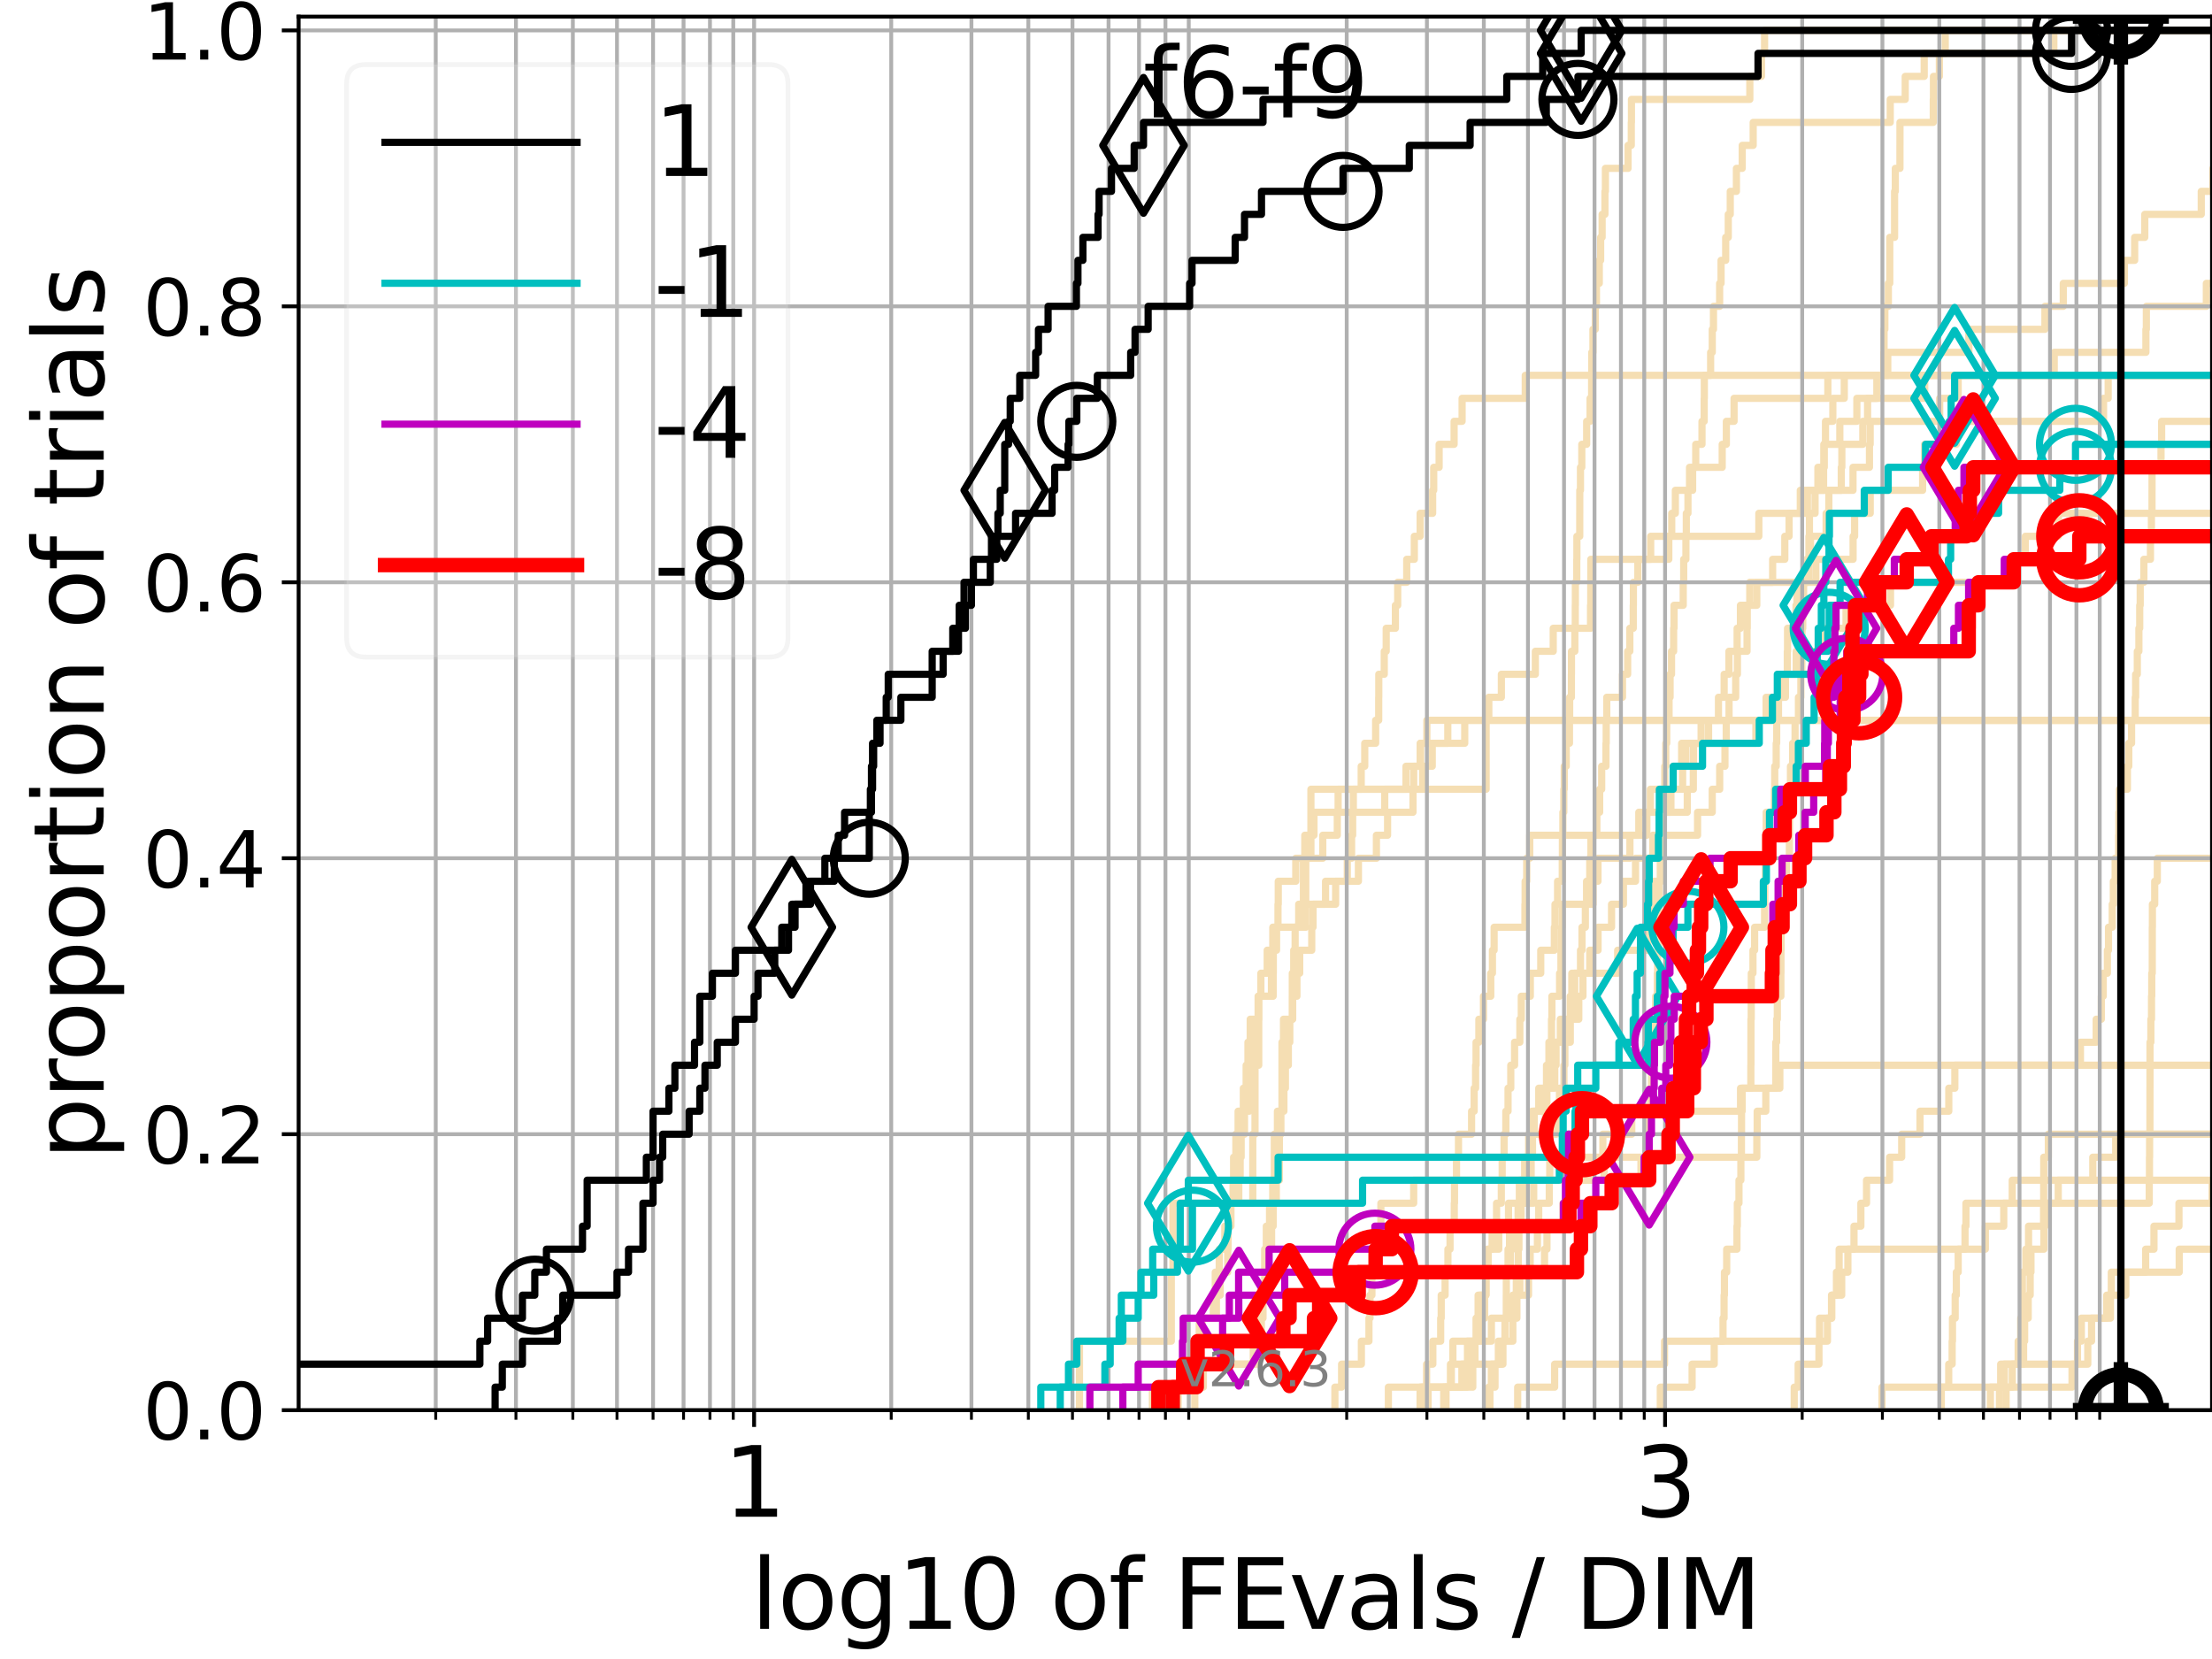 <?xml version="1.0" encoding="utf-8" standalone="no"?>
<!DOCTYPE svg PUBLIC "-//W3C//DTD SVG 1.1//EN"
  "http://www.w3.org/Graphics/SVG/1.1/DTD/svg11.dtd">
<svg xmlns:xlink="http://www.w3.org/1999/xlink" width="460.8pt" height="345.6pt" viewBox="0 0 460.8 345.6" xmlns="http://www.w3.org/2000/svg" version="1.1">
 <defs>
  <style type="text/css">*{stroke-linejoin: round; stroke-linecap: butt}</style>
 </defs>
 <g id="figure_1">
  <g id="patch_1">
   <path d="M 0 345.6 
L 460.8 345.6 
L 460.8 0 
L 0 0 
z
" style="fill: #ffffff"/>
  </g>
  <g id="axes_1">
   <g id="patch_2">
    <path d="M 62.208 293.76 
L 460.8 293.76 
L 460.8 3.456 
L 62.208 3.456 
z
" style="fill: #ffffff"/>
   </g>
   <g id="line2d_1">
    <path d="M 248.901 293.76 
L 248.901 288.97 
L 249.387 288.97 
L 249.387 284.179 
L 261.077 284.179 
L 261.077 279.389 
L 261.798 279.389 
L 261.798 274.598 
L 262.856 274.598 
L 262.856 269.808 
L 264.225 269.808 
L 264.225 265.017 
L 264.225 265.017 
L 264.225 260.227 
L 264.893 260.227 
L 264.893 255.436 
L 265.223 255.436 
L 265.223 250.646 
L 265.876 250.646 
L 265.876 245.855 
L 266.518 245.855 
L 266.518 241.065 
L 266.518 241.065 
L 266.518 236.274 
L 266.835 236.274 
L 266.835 231.484 
L 267.462 231.484 
L 267.462 226.693 
L 267.773 226.693 
L 267.773 221.903 
L 268.386 221.903 
L 268.386 217.112 
L 268.689 217.112 
L 268.689 212.322 
L 269.289 212.322 
L 269.289 207.531 
L 270.173 207.531 
L 270.173 202.741 
L 270.752 202.741 
L 270.752 197.95 
L 273.261 197.95 
L 273.261 193.16 
L 273.531 193.16 
L 273.531 188.369 
L 276.134 188.369 
L 276.134 183.579 
L 280.668 183.579 
L 280.668 178.788 
L 281.562 178.788 
L 281.562 173.998 
L 281.782 173.998 
L 281.782 169.207 
L 288.467 169.207 
L 288.467 164.417 
L 292.896 164.417 
L 292.896 159.626 
L 295.856 159.626 
L 295.856 154.836 
L 297.239 154.836 
L 297.239 150.045 
L 297.239 150.045 
L 297.239 150.045 
L 460.8 150.045 
" clip-path="url(#p6f7f7958ea)" style="fill: none; stroke: #f5deb3; stroke-width: 1.5; stroke-linecap: square"/>
   </g>
   <g id="line2d_2"/>
   <g id="line2d_3">
    <path d="M 244.451 293.76 
L 244.451 288.97 
L 247.547 288.97 
L 247.547 284.179 
L 248.99 284.179 
L 248.99 279.389 
L 250.427 279.389 
L 250.427 274.598 
L 252.756 274.598 
L 252.756 269.808 
L 253.159 269.808 
L 253.159 265.017 
L 253.991 265.017 
L 253.991 260.227 
L 255.152 260.227 
L 255.152 255.436 
L 256.429 255.436 
L 256.429 250.646 
L 258.061 250.646 
L 258.061 245.855 
L 258.345 245.855 
L 258.345 241.065 
L 258.556 241.065 
L 258.556 236.274 
L 259.253 236.274 
L 259.253 231.484 
L 260.242 231.484 
L 260.242 226.693 
L 260.511 226.693 
L 260.511 221.903 
L 261.11 221.903 
L 261.11 217.112 
L 261.57 217.112 
L 261.57 212.322 
L 262.186 212.322 
L 262.186 207.531 
L 262.665 207.531 
L 262.665 202.741 
L 263.98 202.741 
L 263.98 197.95 
L 265.163 197.95 
L 265.163 193.16 
L 266.227 193.16 
L 266.227 188.369 
L 266.285 188.369 
L 266.285 183.579 
L 269.934 183.579 
L 269.934 178.788 
L 275.556 178.788 
L 275.556 173.998 
L 278.582 173.998 
L 278.582 169.207 
L 281.922 169.207 
L 281.922 164.417 
L 283.563 164.417 
L 283.563 159.626 
L 284.303 159.626 
L 284.303 154.836 
L 286.571 154.836 
L 286.571 150.045 
L 287.207 150.045 
L 287.207 145.255 
L 287.225 145.255 
L 287.225 140.464 
L 288.365 140.464 
L 288.365 135.674 
L 288.772 135.674 
L 288.772 130.883 
L 290.685 130.883 
L 290.685 126.093 
L 291.165 126.093 
L 291.165 121.302 
L 293.048 121.302 
L 293.048 116.512 
L 294.63 116.512 
L 294.63 111.721 
L 295.842 111.721 
L 295.842 106.931 
L 298.444 106.931 
L 298.444 102.14 
L 298.67 102.14 
L 298.67 97.35 
L 299.796 97.35 
L 299.796 92.559 
L 302.917 92.559 
L 302.917 87.769 
L 304.582 87.769 
L 304.582 82.978 
L 317.739 82.978 
L 317.739 78.188 
L 317.739 78.188 
L 317.739 78.188 
L 460.8 78.188 
" clip-path="url(#p6f7f7958ea)" style="fill: none; stroke: #f5deb3; stroke-width: 1.5; stroke-linecap: square"/>
   </g>
   <g id="line2d_4">
    <path d="M 289.225 293.76 
L 289.225 288.97 
L 305.526 288.97 
L 305.526 284.179 
L 307.264 284.179 
L 307.264 279.389 
L 310.684 279.389 
L 310.684 274.598 
L 315.268 274.598 
L 315.268 269.808 
L 315.876 269.808 
L 315.876 265.017 
L 316.285 265.017 
L 316.285 260.227 
L 316.423 260.227 
L 316.423 255.436 
L 316.835 255.436 
L 316.835 250.646 
L 317.831 250.646 
L 317.831 245.855 
L 318.754 245.855 
L 318.754 241.065 
L 319.2 241.065 
L 319.2 236.274 
L 321.953 236.274 
L 321.953 231.484 
L 322.246 231.484 
L 322.246 226.693 
L 323.883 226.693 
L 323.883 221.903 
L 324.156 221.903 
L 324.156 217.112 
L 325.04 217.112 
L 325.04 212.322 
L 328.892 212.322 
L 328.892 207.531 
L 329.757 207.531 
L 329.757 202.741 
L 336.991 202.741 
L 336.991 197.95 
L 343.292 197.95 
L 343.292 193.16 
L 344.066 193.16 
L 344.066 188.369 
L 344.518 188.369 
L 344.518 183.579 
L 345.874 183.579 
L 345.874 178.788 
L 345.883 178.788 
L 345.883 173.998 
L 346.219 173.998 
L 346.219 169.207 
L 348.085 169.207 
L 348.085 164.417 
L 348.574 164.417 
L 348.574 159.626 
L 350.32 159.626 
L 350.32 154.836 
L 365.784 154.836 
L 365.784 150.045 
L 367.913 150.045 
L 367.913 145.255 
L 371.394 145.255 
L 371.394 140.464 
L 374.184 140.464 
L 374.184 135.674 
L 379.412 135.674 
L 379.412 130.883 
L 384.56 130.883 
L 384.56 126.093 
L 393.828 126.093 
L 393.828 121.302 
L 418.851 121.302 
L 418.851 116.512 
L 421.907 116.512 
L 421.907 111.721 
L 428.797 111.721 
L 428.797 106.931 
L 428.797 106.931 
L 428.797 106.931 
L 460.8 106.931 
" clip-path="url(#p6f7f7958ea)" style="fill: none; stroke: #f5deb3; stroke-width: 1.5; stroke-linecap: square"/>
   </g>
   <g id="line2d_5"/>
   <g id="line2d_6"/>
   <g id="line2d_7">
    <path d="M 310.135 293.76 
L 310.135 288.97 
L 311.441 288.97 
L 311.441 284.179 
L 313.092 284.179 
L 313.092 279.389 
L 313.51 279.389 
L 313.51 274.598 
L 313.787 274.598 
L 313.787 269.808 
L 313.796 269.808 
L 313.796 265.017 
L 314.153 265.017 
L 314.153 260.227 
L 314.462 260.227 
L 314.462 255.436 
L 316.25 255.436 
L 316.25 250.646 
L 316.509 250.646 
L 316.509 245.855 
L 317.613 245.855 
L 317.613 241.065 
L 318.451 241.065 
L 318.451 236.274 
L 319.152 236.274 
L 319.152 231.484 
L 320.549 231.484 
L 320.549 226.693 
L 323.31 226.693 
L 323.31 221.903 
L 323.652 221.903 
L 323.652 217.112 
L 326.659 217.112 
L 326.659 212.322 
L 327.101 212.322 
L 327.101 207.531 
L 327.439 207.531 
L 327.439 202.741 
L 329.248 202.741 
L 329.248 197.95 
L 329.563 197.95 
L 329.563 193.16 
L 330.259 193.16 
L 330.259 188.369 
L 330.511 188.369 
L 330.511 183.579 
L 331.174 183.579 
L 331.174 178.788 
L 331.42 178.788 
L 331.42 173.998 
L 332.655 173.998 
L 332.655 169.207 
L 333.238 169.207 
L 333.238 164.417 
L 333.66 164.417 
L 333.66 159.626 
L 334.553 159.626 
L 334.553 154.836 
L 334.603 154.836 
L 334.603 150.045 
L 334.72 150.045 
L 334.72 145.255 
L 337.995 145.255 
L 337.995 140.464 
L 339.069 140.464 
L 339.069 135.674 
L 339.525 135.674 
L 339.525 130.883 
L 340.237 130.883 
L 340.237 126.093 
L 340.267 126.093 
L 340.267 121.302 
L 341.194 121.302 
L 341.194 116.512 
L 343.867 116.512 
L 343.867 111.721 
L 348.253 111.721 
L 348.253 106.931 
L 349.007 106.931 
L 349.007 102.14 
L 352.605 102.14 
L 352.605 97.35 
L 358.767 97.35 
L 358.767 92.559 
L 359.632 92.559 
L 359.632 87.769 
L 361.236 87.769 
L 361.236 82.978 
L 380.772 82.978 
L 380.772 78.188 
L 393.258 78.188 
L 393.258 73.397 
L 410.148 73.397 
L 410.148 68.607 
L 425.992 68.607 
L 425.992 63.816 
L 429.817 63.816 
L 429.817 59.026 
L 442.544 59.026 
L 442.544 54.235 
L 444.691 54.235 
L 444.691 49.445 
L 446.798 49.445 
L 446.798 44.654 
L 458.563 44.654 
L 458.563 39.864 
L 460.999 39.864 
L 460.999 35.073 
L 461.8 35.073 
" clip-path="url(#p6f7f7958ea)" style="fill: none; stroke: #f5deb3; stroke-width: 1.5; stroke-linecap: square"/>
   </g>
   <g id="line2d_8">
    <path d="M 404.407 293.76 
L 404.407 288.97 
L 405.953 288.97 
L 405.953 284.179 
L 406.666 284.179 
L 406.666 279.389 
L 406.735 279.389 
L 406.735 274.598 
L 407.299 274.598 
L 407.299 269.808 
L 407.539 269.808 
L 407.539 265.017 
L 407.926 265.017 
L 407.926 260.227 
L 409.351 260.227 
L 409.351 255.436 
L 409.542 255.436 
L 409.542 250.646 
L 447.727 250.646 
L 447.727 245.855 
L 447.775 245.855 
L 447.775 241.065 
L 447.803 241.065 
L 447.803 236.274 
L 447.869 236.274 
L 447.869 231.484 
L 447.875 231.484 
L 447.875 226.693 
L 447.881 226.693 
L 447.881 221.903 
L 447.885 221.903 
L 447.885 217.112 
L 448.066 217.112 
L 448.066 212.322 
L 448.2 212.322 
L 448.2 207.531 
L 448.251 207.531 
L 448.251 202.741 
L 448.355 202.741 
L 448.355 197.95 
L 448.36 197.95 
L 448.36 193.16 
L 448.384 193.16 
L 448.384 188.369 
L 448.865 188.369 
L 448.865 183.579 
L 449.407 183.579 
L 449.407 178.788 
L 461.8 178.788 
" clip-path="url(#p6f7f7958ea)" style="fill: none; stroke: #f5deb3; stroke-width: 1.5; stroke-linecap: square"/>
   </g>
   <g id="line2d_9">
    <path d="M 301.23 293.76 
L 301.23 288.97 
L 302.338 288.97 
L 302.338 284.179 
L 305.705 284.179 
L 305.705 279.389 
L 307.501 279.389 
L 307.501 274.598 
L 308.328 274.598 
L 308.328 269.808 
L 309.487 269.808 
L 309.487 265.017 
L 309.944 265.017 
L 309.944 260.227 
L 310.833 260.227 
L 310.833 255.436 
L 311.761 255.436 
L 311.761 250.646 
L 312.753 250.646 
L 312.753 245.855 
L 312.932 245.855 
L 312.932 241.065 
L 313.325 241.065 
L 313.325 236.274 
L 313.695 236.274 
L 313.695 231.484 
L 314.153 231.484 
L 314.153 226.693 
L 314.724 226.693 
L 314.724 221.903 
L 315.516 221.903 
L 315.516 217.112 
L 316.612 217.112 
L 316.612 212.322 
L 316.912 212.322 
L 316.912 207.531 
L 318.795 207.531 
L 318.795 202.741 
L 320.968 202.741 
L 320.968 197.95 
L 323.797 197.95 
L 323.797 193.16 
L 323.933 193.16 
L 323.933 188.369 
L 324.476 188.369 
L 324.476 183.579 
L 325.451 183.579 
L 325.451 178.788 
L 325.479 178.788 
L 325.479 173.998 
L 325.575 173.998 
L 325.575 169.207 
L 325.768 169.207 
L 325.768 164.417 
L 325.864 164.417 
L 325.864 159.626 
L 326.274 159.626 
L 326.274 154.836 
L 326.948 154.836 
L 326.948 150.045 
L 326.988 150.045 
L 326.988 145.255 
L 327.353 145.255 
L 327.353 140.464 
L 327.367 140.464 
L 327.367 135.674 
L 328.068 135.674 
L 328.068 130.883 
L 328.159 130.883 
L 328.159 126.093 
L 328.179 126.093 
L 328.179 121.302 
L 328.47 121.302 
L 328.47 116.512 
L 328.495 116.512 
L 328.495 111.721 
L 329.09 111.721 
L 329.09 106.931 
L 329.096 106.931 
L 329.096 102.14 
L 329.241 102.14 
L 329.241 97.35 
L 329.519 97.35 
L 329.519 92.559 
L 330.529 92.559 
L 330.529 87.769 
L 331.24 87.769 
L 331.24 82.978 
L 331.564 82.978 
L 331.564 78.188 
L 331.594 78.188 
L 331.594 73.397 
L 331.838 73.397 
L 331.838 68.607 
L 332.333 68.607 
L 332.333 63.816 
L 332.567 63.816 
L 332.567 59.026 
L 333.158 59.026 
L 333.158 54.235 
L 333.444 54.235 
L 333.444 49.445 
L 333.751 49.445 
L 333.751 44.654 
L 334.336 44.654 
L 334.336 39.864 
L 334.436 39.864 
L 334.436 35.073 
L 339.154 35.073 
L 339.154 30.283 
L 339.824 30.283 
L 339.824 25.492 
L 339.858 25.492 
L 339.858 20.702 
L 364.521 20.702 
L 364.521 15.911 
L 366.945 15.911 
L 366.945 11.121 
L 367.593 11.121 
L 367.593 6.33 
L 367.593 6.33 
L 367.593 6.33 
L 460.8 6.33 
" clip-path="url(#p6f7f7958ea)" style="fill: none; stroke: #f5deb3; stroke-width: 1.5; stroke-linecap: square"/>
   </g>
   <g id="line2d_10">
    <path clip-path="url(#p6f7f7958ea)" style="fill: none; stroke: #f5deb3; stroke-width: 1.5; stroke-linecap: square"/>
   </g>
   <g id="line2d_11">
    <path d="M 300.754 293.76 
L 300.754 288.97 
L 304.536 288.97 
L 304.536 284.179 
L 312.136 284.179 
L 312.136 279.389 
L 313.547 279.389 
L 313.547 274.598 
L 315.162 274.598 
L 315.162 269.808 
L 318.418 269.808 
L 318.418 265.017 
L 321.756 265.017 
L 321.756 260.227 
L 322.261 260.227 
L 322.261 255.436 
L 325.596 255.436 
L 325.596 250.646 
L 328.068 250.646 
L 328.068 245.855 
L 328.924 245.855 
L 328.924 241.065 
L 333.904 241.065 
L 333.904 236.274 
L 339.927 236.274 
L 339.927 231.484 
L 362.589 231.484 
L 362.589 226.693 
L 370.774 226.693 
L 370.774 221.903 
L 461.8 221.903 
" clip-path="url(#p6f7f7958ea)" style="fill: none; stroke: #f5deb3; stroke-width: 1.5; stroke-linecap: square"/>
   </g>
   <g id="line2d_12">
    <path d="M 240.071 293.76 
L 240.071 288.97 
L 250.683 288.97 
L 250.683 284.179 
L 262.057 284.179 
L 262.057 279.389 
L 262.761 279.389 
L 262.761 274.598 
L 263.108 274.598 
L 263.108 269.808 
L 263.453 269.808 
L 263.453 265.017 
L 263.453 265.017 
L 263.453 260.227 
L 263.794 260.227 
L 263.794 255.436 
L 264.469 255.436 
L 264.469 250.646 
L 265.134 250.646 
L 265.134 245.855 
L 265.462 245.855 
L 265.462 241.065 
L 265.462 241.065 
L 265.462 236.274 
L 266.11 236.274 
L 266.11 231.484 
L 267.064 231.484 
L 267.064 226.693 
L 267.064 226.693 
L 267.064 221.903 
L 267.064 221.903 
L 267.064 217.112 
L 267.377 217.112 
L 267.377 212.322 
L 269.208 212.322 
L 269.208 207.531 
L 269.208 207.531 
L 269.208 202.741 
L 269.505 202.741 
L 269.505 197.95 
L 269.8 197.95 
L 269.8 193.16 
L 270.961 193.16 
L 270.961 188.369 
L 271.529 188.369 
L 271.529 183.579 
L 271.529 183.579 
L 271.529 178.788 
L 271.81 178.788 
L 271.81 173.998 
L 273.726 173.998 
L 273.726 169.207 
L 278.755 169.207 
L 278.755 164.417 
L 294.498 164.417 
L 294.498 159.626 
L 295.927 159.626 
L 295.927 154.836 
L 301.603 154.836 
L 301.603 150.045 
L 301.603 150.045 
L 301.603 150.045 
L 460.8 150.045 
" clip-path="url(#p6f7f7958ea)" style="fill: none; stroke: #f5deb3; stroke-width: 1.5; stroke-linecap: square"/>
   </g>
   <g id="line2d_13"/>
   <g id="line2d_14">
    <path d="M 316.163 293.76 
L 316.163 288.97 
L 323.861 288.97 
L 323.861 284.179 
L 346.751 284.179 
L 346.751 279.389 
L 379.042 279.389 
L 379.042 274.598 
L 381.593 274.598 
L 381.593 269.808 
L 383.662 269.808 
L 383.662 265.017 
L 384.949 265.017 
L 384.949 260.227 
L 413.585 260.227 
L 413.585 255.436 
L 417.419 255.436 
L 417.419 250.646 
L 419.186 250.646 
L 419.186 245.855 
L 425.753 245.855 
L 425.753 241.065 
L 426.71 241.065 
L 426.71 236.274 
L 426.71 236.274 
L 426.71 236.274 
L 460.8 236.274 
" clip-path="url(#p6f7f7958ea)" style="fill: none; stroke: #f5deb3; stroke-width: 1.5; stroke-linecap: square"/>
   </g>
   <g id="line2d_15"/>
   <g id="line2d_16">
    <path d="M 417.908 293.76 
L 417.908 288.97 
L 419.196 288.97 
L 419.196 284.179 
L 434.923 284.179 
L 434.923 279.389 
L 435.707 279.389 
L 435.707 274.598 
L 439.652 274.598 
L 439.652 269.808 
L 442.855 269.808 
L 442.855 265.017 
L 453.969 265.017 
L 453.969 260.227 
L 461.8 260.227 
" clip-path="url(#p6f7f7958ea)" style="fill: none; stroke: #f5deb3; stroke-width: 1.5; stroke-linecap: square"/>
   </g>
   <g id="line2d_17">
    <path d="M 373.77 293.76 
L 373.77 288.97 
L 374.59 288.97 
L 374.59 284.179 
L 378.921 284.179 
L 378.921 279.389 
L 380.689 279.389 
L 380.689 274.598 
L 381.538 274.598 
L 381.538 269.808 
L 382.566 269.808 
L 382.566 265.017 
L 383.124 265.017 
L 383.124 260.227 
L 386.222 260.227 
L 386.222 255.436 
L 387.655 255.436 
L 387.655 250.646 
L 388.833 250.646 
L 388.833 245.855 
L 393.636 245.855 
L 393.636 241.065 
L 396.159 241.065 
L 396.159 236.274 
L 399.97 236.274 
L 399.97 231.484 
L 405.968 231.484 
L 405.968 226.693 
L 407.23 226.693 
L 407.23 221.903 
L 433.391 221.903 
L 433.391 217.112 
L 436.674 217.112 
L 436.674 212.322 
L 437.745 212.322 
L 437.745 207.531 
L 438.142 207.531 
L 438.142 202.741 
L 439.005 202.741 
L 439.005 197.95 
L 439.238 197.95 
L 439.238 193.16 
L 440.016 193.16 
L 440.016 188.369 
L 440.247 188.369 
L 440.247 183.579 
L 440.625 183.579 
L 440.625 178.788 
L 441.352 178.788 
L 441.352 173.998 
L 441.401 173.998 
L 441.401 169.207 
L 441.526 169.207 
L 441.526 164.417 
L 443.169 164.417 
L 443.169 159.626 
L 443.466 159.626 
L 443.466 154.836 
L 444.045 154.836 
L 444.045 150.045 
L 444.807 150.045 
L 444.807 145.255 
L 444.895 145.255 
L 444.895 140.464 
L 445.239 140.464 
L 445.239 135.674 
L 445.57 135.674 
L 445.57 130.883 
L 445.741 130.883 
L 445.741 126.093 
L 445.844 126.093 
L 445.844 121.302 
L 446.608 121.302 
L 446.608 116.512 
L 447.98 116.512 
L 447.98 111.721 
L 448.18 111.721 
L 448.18 106.931 
L 448.305 106.931 
L 448.305 102.14 
L 448.311 102.14 
L 448.311 97.35 
L 450.18 97.35 
L 450.18 92.559 
L 450.31 92.559 
L 450.31 87.769 
L 461.8 87.769 
" clip-path="url(#p6f7f7958ea)" style="fill: none; stroke: #f5deb3; stroke-width: 1.5; stroke-linecap: square"/>
   </g>
   <g id="line2d_18">
    <path d="M 245.429 293.76 
L 245.429 288.97 
L 248.634 288.97 
L 248.634 284.179 
L 249.475 284.179 
L 249.475 279.389 
L 249.823 279.389 
L 249.823 274.598 
L 253.398 274.598 
L 253.398 269.808 
L 254.187 269.808 
L 254.187 265.017 
L 255.758 265.017 
L 255.758 260.227 
L 255.833 260.227 
L 255.833 255.436 
L 256.02 255.436 
L 256.02 250.646 
L 256.871 250.646 
L 256.871 245.855 
L 256.981 245.855 
L 256.981 241.065 
L 257.452 241.065 
L 257.452 236.274 
L 257.919 236.274 
L 257.919 231.484 
L 259.01 231.484 
L 259.01 226.693 
L 259.597 226.693 
L 259.597 221.903 
L 259.972 221.903 
L 259.972 217.112 
L 260.444 217.112 
L 260.444 212.322 
L 262.089 212.322 
L 262.089 207.531 
L 264.863 207.531 
L 264.863 202.741 
L 265.253 202.741 
L 265.253 197.95 
L 265.934 197.95 
L 265.934 193.16 
L 270.543 193.16 
L 270.543 188.369 
L 278.235 188.369 
L 278.235 183.579 
L 282.984 183.579 
L 282.984 178.788 
L 286.731 178.788 
L 286.731 173.998 
L 289.058 173.998 
L 289.058 169.207 
L 294.351 169.207 
L 294.351 164.417 
L 296.364 164.417 
L 296.364 159.626 
L 298.364 159.626 
L 298.364 154.836 
L 305.131 154.836 
L 305.131 150.045 
L 310.145 150.045 
L 310.145 145.255 
L 312.763 145.255 
L 312.763 140.464 
L 319.84 140.464 
L 319.84 135.674 
L 323.565 135.674 
L 323.565 130.883 
L 331.336 130.883 
L 331.336 126.093 
L 331.384 126.093 
L 331.384 121.302 
L 331.396 121.302 
L 331.396 116.512 
L 347.642 116.512 
L 347.642 111.721 
L 366.397 111.721 
L 366.397 106.931 
L 375.035 106.931 
L 375.035 102.14 
L 386.016 102.14 
L 386.016 97.35 
L 389.443 97.35 
L 389.443 92.559 
L 389.591 92.559 
L 389.591 87.769 
L 404.071 87.769 
L 404.071 82.978 
L 407.923 82.978 
L 407.923 78.188 
L 407.923 78.188 
L 407.923 78.188 
L 460.8 78.188 
" clip-path="url(#p6f7f7958ea)" style="fill: none; stroke: #f5deb3; stroke-width: 1.5; stroke-linecap: square"/>
   </g>
   <g id="line2d_19">
    <path d="M 392.058 293.76 
L 392.058 288.97 
L 431.64 288.97 
L 431.64 284.179 
L 432.777 284.179 
L 432.777 279.389 
L 433.581 279.389 
L 433.581 274.598 
L 438.869 274.598 
L 438.869 269.808 
L 439.824 269.808 
L 439.824 265.017 
L 446.979 265.017 
L 446.979 260.227 
L 448.709 260.227 
L 448.709 255.436 
L 453.915 255.436 
L 453.915 250.646 
L 460.828 250.646 
L 460.828 245.855 
L 461.8 245.855 
L 461.8 245.855 
" clip-path="url(#p6f7f7958ea)" style="fill: none; stroke: #f5deb3; stroke-width: 1.5; stroke-linecap: square"/>
   </g>
   <g id="line2d_20">
    <path d="M 297.499 293.76 
L 297.499 288.97 
L 306.809 288.97 
L 306.809 284.179 
L 306.864 284.179 
L 306.864 279.389 
L 308.022 279.389 
L 308.022 274.598 
L 309.283 274.598 
L 309.283 269.808 
L 309.538 269.808 
L 309.538 265.017 
L 310.005 265.017 
L 310.005 260.227 
L 312.222 260.227 
L 312.222 255.436 
L 314.253 255.436 
L 314.253 250.646 
L 316.75 250.646 
L 316.75 245.855 
L 318.965 245.855 
L 318.965 241.065 
L 319.248 241.065 
L 319.248 236.274 
L 319.601 236.274 
L 319.601 231.484 
L 321.847 231.484 
L 321.847 226.693 
L 322.163 226.693 
L 322.163 221.903 
L 322.671 221.903 
L 322.671 217.112 
L 323.208 217.112 
L 323.208 212.322 
L 323.289 212.322 
L 323.289 207.531 
L 324.893 207.531 
L 324.893 202.741 
L 325.173 202.741 
L 325.173 197.95 
L 325.263 197.95 
L 325.263 193.16 
L 325.416 193.16 
L 325.416 188.369 
L 331.862 188.369 
L 331.862 183.579 
L 332.887 183.579 
L 332.887 178.788 
L 339.544 178.788 
L 339.544 173.998 
L 343.071 173.998 
L 343.071 169.207 
L 351.489 169.207 
L 351.489 164.417 
L 352.751 164.417 
L 352.751 159.626 
L 352.784 159.626 
L 352.784 154.836 
L 354.373 154.836 
L 354.373 150.045 
L 354.373 150.045 
L 354.373 150.045 
L 460.8 150.045 
" clip-path="url(#p6f7f7958ea)" style="fill: none; stroke: #f5deb3; stroke-width: 1.5; stroke-linecap: square"/>
   </g>
   <g id="line2d_21"/>
   <g id="line2d_22">
    <path d="M 295.827 293.76 
L 295.827 288.97 
L 297.184 288.97 
L 297.184 284.179 
L 298.484 284.179 
L 298.484 279.389 
L 300.118 279.389 
L 300.118 274.598 
L 300.233 274.598 
L 300.233 269.808 
L 301.043 269.808 
L 301.043 265.017 
L 301.628 265.017 
L 301.628 260.227 
L 302.07 260.227 
L 302.07 255.436 
L 302.952 255.436 
L 302.952 250.646 
L 303 250.646 
L 303 245.855 
L 303.416 245.855 
L 303.416 241.065 
L 303.828 241.065 
L 303.828 236.274 
L 306.558 236.274 
L 306.558 231.484 
L 307.092 231.484 
L 307.092 226.693 
L 307.393 226.693 
L 307.393 221.903 
L 307.49 221.903 
L 307.49 217.112 
L 308.075 217.112 
L 308.075 212.322 
L 309.036 212.322 
L 309.036 207.531 
L 310.555 207.531 
L 310.555 202.741 
L 310.902 202.741 
L 310.902 197.95 
L 311.256 197.95 
L 311.256 193.16 
L 317.672 193.16 
L 317.672 188.369 
L 317.714 188.369 
L 317.714 183.579 
L 318.039 183.579 
L 318.039 178.788 
L 318.672 178.788 
L 318.672 173.998 
L 341.392 173.998 
L 341.392 169.207 
L 343.796 169.207 
L 343.796 164.417 
L 350.52 164.417 
L 350.52 159.626 
L 351.204 159.626 
L 351.204 154.836 
L 355.927 154.836 
L 355.927 150.045 
L 357.988 150.045 
L 357.988 145.255 
L 359.173 145.255 
L 359.173 140.464 
L 360.169 140.464 
L 360.169 135.674 
L 361.876 135.674 
L 361.876 130.883 
L 362.566 130.883 
L 362.566 126.093 
L 364.513 126.093 
L 364.513 121.302 
L 378.272 121.302 
L 378.272 116.512 
L 386.034 116.512 
L 386.034 111.721 
L 386.355 111.721 
L 386.355 106.931 
L 389.6 106.931 
L 389.6 102.14 
L 400.515 102.14 
L 400.515 97.35 
L 400.935 97.35 
L 400.935 92.559 
L 407.559 92.559 
L 407.559 87.769 
L 438.204 87.769 
L 438.204 82.978 
L 439.17 82.978 
L 439.17 78.188 
L 439.17 78.188 
L 439.17 78.188 
L 460.8 78.188 
" clip-path="url(#p6f7f7958ea)" style="fill: none; stroke: #f5deb3; stroke-width: 1.5; stroke-linecap: square"/>
   </g>
   <g id="line2d_23">
    <path d="M 414.64 293.76 
L 414.64 288.97 
L 417.537 288.97 
L 417.537 284.179 
L 421.554 284.179 
L 421.554 279.389 
L 421.77 279.389 
L 421.77 274.598 
L 422.514 274.598 
L 422.514 269.808 
L 422.923 269.808 
L 422.923 265.017 
L 423.087 265.017 
L 423.087 260.227 
L 425.78 260.227 
L 425.78 255.436 
L 426.039 255.436 
L 426.039 250.646 
L 428.768 250.646 
L 428.768 245.855 
L 435.967 245.855 
L 435.967 241.065 
L 440.741 241.065 
L 440.741 236.274 
L 440.741 236.274 
L 440.741 236.274 
L 460.8 236.274 
" clip-path="url(#p6f7f7958ea)" style="fill: none; stroke: #f5deb3; stroke-width: 1.5; stroke-linecap: square"/>
   </g>
   <g id="line2d_24">
    <path d="M 296.238 293.76 
L 296.238 288.97 
L 302.155 288.97 
L 302.155 284.179 
L 302.664 284.179 
L 302.664 279.389 
L 307.597 279.389 
L 307.597 274.598 
L 307.916 274.598 
L 307.916 269.808 
L 309.548 269.808 
L 309.548 265.017 
L 314.643 265.017 
L 314.643 260.227 
L 315.135 260.227 
L 315.135 255.436 
L 316.861 255.436 
L 316.861 250.646 
L 319.497 250.646 
L 319.497 245.855 
L 334.163 245.855 
L 334.163 241.065 
L 365.979 241.065 
L 365.979 236.274 
L 366.052 236.274 
L 366.052 231.484 
L 367.851 231.484 
L 367.851 226.693 
L 369.921 226.693 
L 369.921 221.903 
L 369.93 221.903 
L 369.93 217.112 
L 370.104 217.112 
L 370.104 212.322 
L 370.252 212.322 
L 370.252 207.531 
L 370.99 207.531 
L 370.99 202.741 
L 371.006 202.741 
L 371.006 197.95 
L 371.036 197.95 
L 371.036 193.16 
L 371.732 193.16 
L 371.732 188.369 
L 371.864 188.369 
L 371.864 183.579 
L 372.131 183.579 
L 372.131 178.788 
L 372.758 178.788 
L 372.758 173.998 
L 372.795 173.998 
L 372.795 169.207 
L 372.968 169.207 
L 372.968 164.417 
L 372.988 164.417 
L 372.988 159.626 
L 373.432 159.626 
L 373.432 154.836 
L 373.947 154.836 
L 373.947 150.045 
L 374.65 150.045 
L 374.65 145.255 
L 375.156 145.255 
L 375.156 140.464 
L 375.352 140.464 
L 375.352 135.674 
L 375.393 135.674 
L 375.393 130.883 
L 375.548 130.883 
L 375.548 126.093 
L 375.722 126.093 
L 375.722 121.302 
L 376.357 121.302 
L 376.357 116.512 
L 377.156 116.512 
L 377.156 111.721 
L 380.414 111.721 
L 380.414 106.931 
L 380.978 106.931 
L 380.978 102.14 
L 383.572 102.14 
L 383.572 97.35 
L 383.689 97.35 
L 383.689 92.559 
L 388.059 92.559 
L 388.059 87.769 
L 389.051 87.769 
L 389.051 82.978 
L 390.982 82.978 
L 390.982 78.188 
L 392.414 78.188 
L 392.414 73.397 
L 392.487 73.397 
L 392.487 68.607 
L 392.651 68.607 
L 392.651 63.816 
L 393.381 63.816 
L 393.381 59.026 
L 393.672 59.026 
L 393.672 54.235 
L 393.672 54.235 
L 393.672 49.445 
L 394.676 49.445 
L 394.676 44.654 
L 394.677 44.654 
L 394.677 39.864 
L 394.827 39.864 
L 394.827 35.073 
L 395.794 35.073 
L 395.794 30.283 
L 395.799 30.283 
L 395.799 25.492 
L 402.738 25.492 
L 402.738 20.702 
L 402.776 20.702 
L 402.776 15.911 
L 404.007 15.911 
L 404.007 11.121 
L 405.23 11.121 
L 405.23 6.33 
L 405.23 6.33 
L 405.23 6.33 
L 460.8 6.33 
" clip-path="url(#p6f7f7958ea)" style="fill: none; stroke: #f5deb3; stroke-width: 1.5; stroke-linecap: square"/>
   </g>
   <g id="line2d_25">
    <path d="M 416.52 293.76 
L 416.52 288.97 
L 416.776 288.97 
L 416.776 284.179 
L 420.422 284.179 
L 420.422 279.389 
L 420.949 279.389 
L 420.949 274.598 
L 421.27 274.598 
L 421.27 269.808 
L 421.299 269.808 
L 421.299 265.017 
L 422.019 265.017 
L 422.019 260.227 
L 422.582 260.227 
L 422.582 255.436 
L 425.712 255.436 
L 425.712 250.646 
L 425.738 250.646 
L 425.738 245.855 
L 461.8 245.855 
" clip-path="url(#p6f7f7958ea)" style="fill: none; stroke: #f5deb3; stroke-width: 1.5; stroke-linecap: square"/>
   </g>
   <g id="line2d_26">
    <path d="M 345.87 293.76 
L 345.87 288.97 
L 352.497 288.97 
L 352.497 284.179 
L 357.101 284.179 
L 357.101 279.389 
L 358.937 279.389 
L 358.937 274.598 
L 359.157 274.598 
L 359.157 269.808 
L 359.234 269.808 
L 359.234 265.017 
L 359.701 265.017 
L 359.701 260.227 
L 361.842 260.227 
L 361.842 255.436 
L 361.919 255.436 
L 361.919 250.646 
L 362.261 250.646 
L 362.261 245.855 
L 362.656 245.855 
L 362.656 241.065 
L 362.771 241.065 
L 362.771 236.274 
L 362.793 236.274 
L 362.793 231.484 
L 362.925 231.484 
L 362.925 226.693 
L 364.735 226.693 
L 364.735 221.903 
L 364.751 221.903 
L 364.751 217.112 
L 364.754 217.112 
L 364.754 212.322 
L 364.812 212.322 
L 364.812 207.531 
L 364.828 207.531 
L 364.828 202.741 
L 365.176 202.741 
L 365.176 197.95 
L 365.523 197.95 
L 365.523 193.16 
L 367.598 193.16 
L 367.598 188.369 
L 367.643 188.369 
L 367.643 183.579 
L 367.767 183.579 
L 367.767 178.788 
L 367.797 178.788 
L 367.797 173.998 
L 367.935 173.998 
L 367.935 169.207 
L 369.63 169.207 
L 369.63 164.417 
L 369.711 164.417 
L 369.711 159.626 
L 370.017 159.626 
L 370.017 154.836 
L 370.116 154.836 
L 370.116 150.045 
L 370.491 150.045 
L 370.491 145.255 
L 371.941 145.255 
L 371.941 140.464 
L 372.329 140.464 
L 372.329 135.674 
L 372.38 135.674 
L 372.38 130.883 
L 374.139 130.883 
L 374.139 126.093 
L 374.345 126.093 
L 374.345 121.302 
L 376.746 121.302 
L 376.746 116.512 
L 376.836 116.512 
L 376.836 111.721 
L 376.94 111.721 
L 376.94 106.931 
L 378.111 106.931 
L 378.111 102.14 
L 378.703 102.14 
L 378.703 97.35 
L 380.014 97.35 
L 380.014 92.559 
L 380.284 92.559 
L 380.284 87.769 
L 381.814 87.769 
L 381.814 82.978 
L 384.197 82.978 
L 384.197 78.188 
L 427.933 78.188 
L 427.933 73.397 
L 447.031 73.397 
L 447.031 68.607 
L 447.124 68.607 
L 447.124 63.816 
L 459.623 63.816 
L 459.623 59.026 
L 461.8 59.026 
" clip-path="url(#p6f7f7958ea)" style="fill: none; stroke: #f5deb3; stroke-width: 1.5; stroke-linecap: square"/>
   </g>
   <g id="line2d_27">
    <path d="M 310.376 293.76 
L 310.376 288.97 
L 310.674 288.97 
L 310.674 284.179 
L 312.819 284.179 
L 312.819 279.389 
L 315.153 279.389 
L 315.153 274.598 
L 315.998 274.598 
L 315.998 269.808 
L 316.621 269.808 
L 316.621 265.017 
L 318.762 265.017 
L 318.762 260.227 
L 320.275 260.227 
L 320.275 255.436 
L 320.541 255.436 
L 320.541 250.646 
L 322.745 250.646 
L 322.745 245.855 
L 322.841 245.855 
L 322.841 241.065 
L 322.9 241.065 
L 322.9 236.274 
L 324.22 236.274 
L 324.22 231.484 
L 324.865 231.484 
L 324.865 226.693 
L 325.803 226.693 
L 325.803 221.903 
L 325.988 221.903 
L 325.988 217.112 
L 327.121 217.112 
L 327.121 212.322 
L 327.604 212.322 
L 327.604 207.531 
L 328.042 207.531 
L 328.042 202.741 
L 331.174 202.741 
L 331.174 197.95 
L 332.904 197.95 
L 332.904 193.16 
L 335.715 193.16 
L 335.715 188.369 
L 338.188 188.369 
L 338.188 183.579 
L 340.709 183.579 
L 340.709 178.788 
L 344.304 178.788 
L 344.304 173.998 
L 353.635 173.998 
L 353.635 169.207 
L 356.69 169.207 
L 356.69 164.417 
L 358.242 164.417 
L 358.242 159.626 
L 359.34 159.626 
L 359.34 154.836 
L 359.607 154.836 
L 359.607 150.045 
L 360.19 150.045 
L 360.19 145.255 
L 361.577 145.255 
L 361.577 140.464 
L 361.933 140.464 
L 361.933 135.674 
L 363.942 135.674 
L 363.942 130.883 
L 363.983 130.883 
L 363.983 126.093 
L 365.971 126.093 
L 365.971 121.302 
L 369.275 121.302 
L 369.275 116.512 
L 371.808 116.512 
L 371.808 111.721 
L 372.696 111.721 
L 372.696 106.931 
L 376.522 106.931 
L 376.522 102.14 
L 379.888 102.14 
L 379.888 97.35 
L 379.949 97.35 
L 379.949 92.559 
L 383.27 92.559 
L 383.27 87.769 
L 386.817 87.769 
L 386.817 82.978 
L 400.951 82.978 
L 400.951 78.188 
L 400.951 78.188 
L 400.951 78.188 
L 460.8 78.188 
" clip-path="url(#p6f7f7958ea)" style="fill: none; stroke: #f5deb3; stroke-width: 1.5; stroke-linecap: square"/>
   </g>
   <g id="line2d_28">
    <path d="M 278.082 293.76 
L 278.082 288.97 
L 279.48 288.97 
L 279.48 284.179 
L 283.601 284.179 
L 283.601 279.389 
L 285.177 279.389 
L 285.177 274.598 
L 285.398 274.598 
L 285.398 269.808 
L 285.799 269.808 
L 285.799 265.017 
L 285.817 265.017 
L 285.817 260.227 
L 287.347 260.227 
L 287.347 255.436 
L 287.661 255.436 
L 287.661 250.646 
L 294.498 250.646 
L 294.498 245.855 
L 341.842 245.855 
L 341.842 241.065 
L 342.912 241.065 
L 342.912 236.274 
L 343.346 236.274 
L 343.346 231.484 
L 343.836 231.484 
L 343.836 226.693 
L 344.044 226.693 
L 344.044 221.903 
L 344.64 221.903 
L 344.64 217.112 
L 344.723 217.112 
L 344.723 212.322 
L 344.896 212.322 
L 344.896 207.531 
L 345.24 207.531 
L 345.24 202.741 
L 345.313 202.741 
L 345.313 197.95 
L 345.539 197.95 
L 345.539 193.16 
L 345.561 193.16 
L 345.561 188.369 
L 345.633 188.369 
L 345.633 183.579 
L 346.144 183.579 
L 346.144 178.788 
L 346.273 178.788 
L 346.273 173.998 
L 346.382 173.998 
L 346.382 169.207 
L 346.772 169.207 
L 346.772 164.417 
L 346.801 164.417 
L 346.801 159.626 
L 347.011 159.626 
L 347.011 154.836 
L 347.207 154.836 
L 347.207 150.045 
L 347.695 150.045 
L 347.695 145.255 
L 347.909 145.255 
L 347.909 140.464 
L 348.209 140.464 
L 348.209 135.674 
L 348.649 135.674 
L 348.649 130.883 
L 348.732 130.883 
L 348.732 126.093 
L 350.648 126.093 
L 350.648 121.302 
L 350.746 121.302 
L 350.746 116.512 
L 351.208 116.512 
L 351.208 111.721 
L 351.29 111.721 
L 351.29 106.931 
L 351.633 106.931 
L 351.633 102.14 
L 351.962 102.14 
L 351.962 97.35 
L 353.256 97.35 
L 353.256 92.559 
L 354.558 92.559 
L 354.558 87.769 
L 355.014 87.769 
L 355.014 82.978 
L 355.044 82.978 
L 355.044 78.188 
L 356.355 78.188 
L 356.355 73.397 
L 356.697 73.397 
L 356.697 68.607 
L 356.949 68.607 
L 356.949 63.816 
L 358.23 63.816 
L 358.23 59.026 
L 358.529 59.026 
L 358.529 54.235 
L 359.495 54.235 
L 359.495 49.445 
L 360.029 49.445 
L 360.029 44.654 
L 360.443 44.654 
L 360.443 39.864 
L 361.727 39.864 
L 361.727 35.073 
L 362.936 35.073 
L 362.936 30.283 
L 365.221 30.283 
L 365.221 25.492 
L 393.77 25.492 
L 393.77 20.702 
L 396.893 20.702 
L 396.893 15.911 
L 400.848 15.911 
L 400.848 11.121 
L 427.857 11.121 
L 427.857 6.33 
L 427.857 6.33 
L 427.857 6.33 
L 460.8 6.33 
" clip-path="url(#p6f7f7958ea)" style="fill: none; stroke: #f5deb3; stroke-width: 1.5; stroke-linecap: square"/>
   </g>
   <g id="line2d_29">
    <path d="M 224.874 293.76 
L 224.874 288.97 
L 224.874 288.97 
L 224.874 284.179 
L 224.874 284.179 
L 224.874 279.389 
L 244.003 279.389 
L 244.003 274.598 
L 244.003 274.598 
L 244.003 269.808 
L 244.003 269.808 
L 244.003 265.017 
L 244.352 265.017 
L 244.352 260.227 
L 244.352 260.227 
L 244.352 255.436 
L 244.352 255.436 
L 244.352 250.646 
L 260.978 250.646 
L 260.978 245.855 
L 260.978 245.855 
L 260.978 241.065 
L 260.978 241.065 
L 260.978 236.274 
L 261.439 236.274 
L 261.439 231.484 
L 261.439 231.484 
L 261.439 226.693 
L 261.439 226.693 
L 261.439 221.903 
L 262.218 221.903 
L 262.218 217.112 
L 262.218 217.112 
L 262.218 212.322 
L 262.218 212.322 
L 262.218 207.531 
L 265.223 207.531 
L 265.223 202.741 
L 265.223 202.741 
L 265.223 197.95 
L 265.223 197.95 
L 265.223 193.16 
L 272.013 193.16 
L 272.013 188.369 
L 272.013 188.369 
L 272.013 183.579 
L 272.013 183.579 
L 272.013 178.788 
L 273.089 178.788 
L 273.089 173.998 
L 273.089 173.998 
L 273.089 169.207 
L 273.089 169.207 
L 273.089 164.417 
L 309.589 164.417 
L 309.589 159.626 
L 309.589 159.626 
L 309.589 154.836 
L 309.589 154.836 
L 309.589 150.045 
L 309.589 150.045 
L 309.589 150.045 
L 460.8 150.045 
" clip-path="url(#p6f7f7958ea)" style="fill: none; stroke: #f5deb3; stroke-width: 1.5; stroke-linecap: square"/>
   </g>
   <g id="line2d_30"/>
   <g id="matplotlib.axis_1">
    <g id="xtick_1">
     <g id="line2d_31">
      <path d="M 157.094 293.76 
L 157.094 3.456 
" clip-path="url(#p6f7f7958ea)" style="fill: none; stroke: #b0b0b0; stroke-width: 0.8; stroke-linecap: square"/>
     </g>
     <g id="line2d_32">
      <defs>
       <path id="m048ad82672" d="M 0 0 
L 0 3.5 
" style="stroke: #000000; stroke-width: 0.8"/>
      </defs>
      <g>
       <use xlink:href="#m048ad82672" x="157.094" y="293.76" style="stroke: #000000; stroke-width: 0.8"/>
      </g>
     </g>
     <g id="text_1">
      <!-- 1 -->
      <g transform="translate(150.732 315.957) scale(0.2 -0.2)">
       <defs>
        <path id="DejaVuSans-31" d="M 794 531 
L 1825 531 
L 1825 4091 
L 703 3866 
L 703 4441 
L 1819 4666 
L 2450 4666 
L 2450 531 
L 3481 531 
L 3481 0 
L 794 0 
L 794 531 
z
" transform="scale(0.016)"/>
       </defs>
       <use xlink:href="#DejaVuSans-31"/>
      </g>
     </g>
    </g>
    <g id="xtick_2">
     <g id="line2d_33">
      <path d="M 346.867 293.76 
L 346.867 3.456 
" clip-path="url(#p6f7f7958ea)" style="fill: none; stroke: #b0b0b0; stroke-width: 0.8; stroke-linecap: square"/>
     </g>
     <g id="line2d_34">
      <g>
       <use xlink:href="#m048ad82672" x="346.867" y="293.76" style="stroke: #000000; stroke-width: 0.8"/>
      </g>
     </g>
     <g id="text_2">
      <!-- 3 -->
      <g transform="translate(340.504 315.957) scale(0.2 -0.2)">
       <defs>
        <path id="DejaVuSans-33" d="M 2597 2516 
Q 3050 2419 3304 2112 
Q 3559 1806 3559 1356 
Q 3559 666 3084 287 
Q 2609 -91 1734 -91 
Q 1441 -91 1130 -33 
Q 819 25 488 141 
L 488 750 
Q 750 597 1062 519 
Q 1375 441 1716 441 
Q 2309 441 2620 675 
Q 2931 909 2931 1356 
Q 2931 1769 2642 2001 
Q 2353 2234 1838 2234 
L 1294 2234 
L 1294 2753 
L 1863 2753 
Q 2328 2753 2575 2939 
Q 2822 3125 2822 3475 
Q 2822 3834 2567 4026 
Q 2313 4219 1838 4219 
Q 1578 4219 1281 4162 
Q 984 4106 628 3988 
L 628 4550 
Q 988 4650 1302 4700 
Q 1616 4750 1894 4750 
Q 2613 4750 3031 4423 
Q 3450 4097 3450 3541 
Q 3450 3153 3228 2886 
Q 3006 2619 2597 2516 
z
" transform="scale(0.016)"/>
       </defs>
       <use xlink:href="#DejaVuSans-33"/>
      </g>
     </g>
    </g>
    <g id="xtick_3">
     <g id="line2d_35">
      <path d="M 90.772 293.76 
L 90.772 3.456 
" clip-path="url(#p6f7f7958ea)" style="fill: none; stroke: #b0b0b0; stroke-width: 0.8; stroke-linecap: square"/>
     </g>
     <g id="line2d_36">
      <defs>
       <path id="m949841e50f" d="M 0 0 
L 0 2 
" style="stroke: #000000; stroke-width: 0.6"/>
      </defs>
      <g>
       <use xlink:href="#m949841e50f" x="90.772" y="293.76" style="stroke: #000000; stroke-width: 0.6"/>
      </g>
     </g>
    </g>
    <g id="xtick_4">
     <g id="line2d_37">
      <path d="M 107.48 293.76 
L 107.48 3.456 
" clip-path="url(#p6f7f7958ea)" style="fill: none; stroke: #b0b0b0; stroke-width: 0.8; stroke-linecap: square"/>
     </g>
     <g id="line2d_38">
      <g>
       <use xlink:href="#m949841e50f" x="107.48" y="293.76" style="stroke: #000000; stroke-width: 0.6"/>
      </g>
     </g>
    </g>
    <g id="xtick_5">
     <g id="line2d_39">
      <path d="M 119.335 293.76 
L 119.335 3.456 
" clip-path="url(#p6f7f7958ea)" style="fill: none; stroke: #b0b0b0; stroke-width: 0.8; stroke-linecap: square"/>
     </g>
     <g id="line2d_40">
      <g>
       <use xlink:href="#m949841e50f" x="119.335" y="293.76" style="stroke: #000000; stroke-width: 0.6"/>
      </g>
     </g>
    </g>
    <g id="xtick_6">
     <g id="line2d_41">
      <path d="M 128.531 293.76 
L 128.531 3.456 
" clip-path="url(#p6f7f7958ea)" style="fill: none; stroke: #b0b0b0; stroke-width: 0.8; stroke-linecap: square"/>
     </g>
     <g id="line2d_42">
      <g>
       <use xlink:href="#m949841e50f" x="128.531" y="293.76" style="stroke: #000000; stroke-width: 0.6"/>
      </g>
     </g>
    </g>
    <g id="xtick_7">
     <g id="line2d_43">
      <path d="M 136.044 293.76 
L 136.044 3.456 
" clip-path="url(#p6f7f7958ea)" style="fill: none; stroke: #b0b0b0; stroke-width: 0.8; stroke-linecap: square"/>
     </g>
     <g id="line2d_44">
      <g>
       <use xlink:href="#m949841e50f" x="136.044" y="293.76" style="stroke: #000000; stroke-width: 0.6"/>
      </g>
     </g>
    </g>
    <g id="xtick_8">
     <g id="line2d_45">
      <path d="M 142.396 293.76 
L 142.396 3.456 
" clip-path="url(#p6f7f7958ea)" style="fill: none; stroke: #b0b0b0; stroke-width: 0.8; stroke-linecap: square"/>
     </g>
     <g id="line2d_46">
      <g>
       <use xlink:href="#m949841e50f" x="142.396" y="293.76" style="stroke: #000000; stroke-width: 0.6"/>
      </g>
     </g>
    </g>
    <g id="xtick_9">
     <g id="line2d_47">
      <path d="M 147.899 293.76 
L 147.899 3.456 
" clip-path="url(#p6f7f7958ea)" style="fill: none; stroke: #b0b0b0; stroke-width: 0.8; stroke-linecap: square"/>
     </g>
     <g id="line2d_48">
      <g>
       <use xlink:href="#m949841e50f" x="147.899" y="293.76" style="stroke: #000000; stroke-width: 0.6"/>
      </g>
     </g>
    </g>
    <g id="xtick_10">
     <g id="line2d_49">
      <path d="M 152.753 293.76 
L 152.753 3.456 
" clip-path="url(#p6f7f7958ea)" style="fill: none; stroke: #b0b0b0; stroke-width: 0.8; stroke-linecap: square"/>
     </g>
     <g id="line2d_50">
      <g>
       <use xlink:href="#m949841e50f" x="152.753" y="293.76" style="stroke: #000000; stroke-width: 0.6"/>
      </g>
     </g>
    </g>
    <g id="xtick_11">
     <g id="line2d_51">
      <path d="M 185.658 293.76 
L 185.658 3.456 
" clip-path="url(#p6f7f7958ea)" style="fill: none; stroke: #b0b0b0; stroke-width: 0.8; stroke-linecap: square"/>
     </g>
     <g id="line2d_52">
      <g>
       <use xlink:href="#m949841e50f" x="185.658" y="293.76" style="stroke: #000000; stroke-width: 0.6"/>
      </g>
     </g>
    </g>
    <g id="xtick_12">
     <g id="line2d_53">
      <path d="M 202.367 293.76 
L 202.367 3.456 
" clip-path="url(#p6f7f7958ea)" style="fill: none; stroke: #b0b0b0; stroke-width: 0.8; stroke-linecap: square"/>
     </g>
     <g id="line2d_54">
      <g>
       <use xlink:href="#m949841e50f" x="202.367" y="293.76" style="stroke: #000000; stroke-width: 0.6"/>
      </g>
     </g>
    </g>
    <g id="xtick_13">
     <g id="line2d_55">
      <path d="M 214.222 293.76 
L 214.222 3.456 
" clip-path="url(#p6f7f7958ea)" style="fill: none; stroke: #b0b0b0; stroke-width: 0.8; stroke-linecap: square"/>
     </g>
     <g id="line2d_56">
      <g>
       <use xlink:href="#m949841e50f" x="214.222" y="293.76" style="stroke: #000000; stroke-width: 0.6"/>
      </g>
     </g>
    </g>
    <g id="xtick_14">
     <g id="line2d_57">
      <path d="M 223.417 293.76 
L 223.417 3.456 
" clip-path="url(#p6f7f7958ea)" style="fill: none; stroke: #b0b0b0; stroke-width: 0.8; stroke-linecap: square"/>
     </g>
     <g id="line2d_58">
      <g>
       <use xlink:href="#m949841e50f" x="223.417" y="293.76" style="stroke: #000000; stroke-width: 0.6"/>
      </g>
     </g>
    </g>
    <g id="xtick_15">
     <g id="line2d_59">
      <path d="M 230.93 293.76 
L 230.93 3.456 
" clip-path="url(#p6f7f7958ea)" style="fill: none; stroke: #b0b0b0; stroke-width: 0.8; stroke-linecap: square"/>
     </g>
     <g id="line2d_60">
      <g>
       <use xlink:href="#m949841e50f" x="230.93" y="293.76" style="stroke: #000000; stroke-width: 0.6"/>
      </g>
     </g>
    </g>
    <g id="xtick_16">
     <g id="line2d_61">
      <path d="M 237.282 293.76 
L 237.282 3.456 
" clip-path="url(#p6f7f7958ea)" style="fill: none; stroke: #b0b0b0; stroke-width: 0.8; stroke-linecap: square"/>
     </g>
     <g id="line2d_62">
      <g>
       <use xlink:href="#m949841e50f" x="237.282" y="293.76" style="stroke: #000000; stroke-width: 0.6"/>
      </g>
     </g>
    </g>
    <g id="xtick_17">
     <g id="line2d_63">
      <path d="M 242.785 293.76 
L 242.785 3.456 
" clip-path="url(#p6f7f7958ea)" style="fill: none; stroke: #b0b0b0; stroke-width: 0.8; stroke-linecap: square"/>
     </g>
     <g id="line2d_64">
      <g>
       <use xlink:href="#m949841e50f" x="242.785" y="293.76" style="stroke: #000000; stroke-width: 0.6"/>
      </g>
     </g>
    </g>
    <g id="xtick_18">
     <g id="line2d_65">
      <path d="M 247.639 293.76 
L 247.639 3.456 
" clip-path="url(#p6f7f7958ea)" style="fill: none; stroke: #b0b0b0; stroke-width: 0.8; stroke-linecap: square"/>
     </g>
     <g id="line2d_66">
      <g>
       <use xlink:href="#m949841e50f" x="247.639" y="293.76" style="stroke: #000000; stroke-width: 0.6"/>
      </g>
     </g>
    </g>
    <g id="xtick_19">
     <g id="line2d_67">
      <path d="M 280.544 293.76 
L 280.544 3.456 
" clip-path="url(#p6f7f7958ea)" style="fill: none; stroke: #b0b0b0; stroke-width: 0.8; stroke-linecap: square"/>
     </g>
     <g id="line2d_68">
      <g>
       <use xlink:href="#m949841e50f" x="280.544" y="293.76" style="stroke: #000000; stroke-width: 0.6"/>
      </g>
     </g>
    </g>
    <g id="xtick_20">
     <g id="line2d_69">
      <path d="M 297.253 293.76 
L 297.253 3.456 
" clip-path="url(#p6f7f7958ea)" style="fill: none; stroke: #b0b0b0; stroke-width: 0.8; stroke-linecap: square"/>
     </g>
     <g id="line2d_70">
      <g>
       <use xlink:href="#m949841e50f" x="297.253" y="293.76" style="stroke: #000000; stroke-width: 0.6"/>
      </g>
     </g>
    </g>
    <g id="xtick_21">
     <g id="line2d_71">
      <path d="M 309.108 293.76 
L 309.108 3.456 
" clip-path="url(#p6f7f7958ea)" style="fill: none; stroke: #b0b0b0; stroke-width: 0.8; stroke-linecap: square"/>
     </g>
     <g id="line2d_72">
      <g>
       <use xlink:href="#m949841e50f" x="309.108" y="293.76" style="stroke: #000000; stroke-width: 0.6"/>
      </g>
     </g>
    </g>
    <g id="xtick_22">
     <g id="line2d_73">
      <path d="M 318.303 293.76 
L 318.303 3.456 
" clip-path="url(#p6f7f7958ea)" style="fill: none; stroke: #b0b0b0; stroke-width: 0.8; stroke-linecap: square"/>
     </g>
     <g id="line2d_74">
      <g>
       <use xlink:href="#m949841e50f" x="318.303" y="293.76" style="stroke: #000000; stroke-width: 0.6"/>
      </g>
     </g>
    </g>
    <g id="xtick_23">
     <g id="line2d_75">
      <path d="M 325.816 293.76 
L 325.816 3.456 
" clip-path="url(#p6f7f7958ea)" style="fill: none; stroke: #b0b0b0; stroke-width: 0.8; stroke-linecap: square"/>
     </g>
     <g id="line2d_76">
      <g>
       <use xlink:href="#m949841e50f" x="325.816" y="293.76" style="stroke: #000000; stroke-width: 0.6"/>
      </g>
     </g>
    </g>
    <g id="xtick_24">
     <g id="line2d_77">
      <path d="M 332.169 293.76 
L 332.169 3.456 
" clip-path="url(#p6f7f7958ea)" style="fill: none; stroke: #b0b0b0; stroke-width: 0.8; stroke-linecap: square"/>
     </g>
     <g id="line2d_78">
      <g>
       <use xlink:href="#m949841e50f" x="332.169" y="293.76" style="stroke: #000000; stroke-width: 0.6"/>
      </g>
     </g>
    </g>
    <g id="xtick_25">
     <g id="line2d_79">
      <path d="M 337.671 293.76 
L 337.671 3.456 
" clip-path="url(#p6f7f7958ea)" style="fill: none; stroke: #b0b0b0; stroke-width: 0.8; stroke-linecap: square"/>
     </g>
     <g id="line2d_80">
      <g>
       <use xlink:href="#m949841e50f" x="337.671" y="293.76" style="stroke: #000000; stroke-width: 0.6"/>
      </g>
     </g>
    </g>
    <g id="xtick_26">
     <g id="line2d_81">
      <path d="M 342.525 293.76 
L 342.525 3.456 
" clip-path="url(#p6f7f7958ea)" style="fill: none; stroke: #b0b0b0; stroke-width: 0.8; stroke-linecap: square"/>
     </g>
     <g id="line2d_82">
      <g>
       <use xlink:href="#m949841e50f" x="342.525" y="293.76" style="stroke: #000000; stroke-width: 0.6"/>
      </g>
     </g>
    </g>
    <g id="xtick_27">
     <g id="line2d_83">
      <path d="M 375.43 293.76 
L 375.43 3.456 
" clip-path="url(#p6f7f7958ea)" style="fill: none; stroke: #b0b0b0; stroke-width: 0.8; stroke-linecap: square"/>
     </g>
     <g id="line2d_84">
      <g>
       <use xlink:href="#m949841e50f" x="375.43" y="293.76" style="stroke: #000000; stroke-width: 0.6"/>
      </g>
     </g>
    </g>
    <g id="xtick_28">
     <g id="line2d_85">
      <path d="M 392.139 293.76 
L 392.139 3.456 
" clip-path="url(#p6f7f7958ea)" style="fill: none; stroke: #b0b0b0; stroke-width: 0.8; stroke-linecap: square"/>
     </g>
     <g id="line2d_86">
      <g>
       <use xlink:href="#m949841e50f" x="392.139" y="293.76" style="stroke: #000000; stroke-width: 0.6"/>
      </g>
     </g>
    </g>
    <g id="xtick_29">
     <g id="line2d_87">
      <path d="M 403.994 293.76 
L 403.994 3.456 
" clip-path="url(#p6f7f7958ea)" style="fill: none; stroke: #b0b0b0; stroke-width: 0.8; stroke-linecap: square"/>
     </g>
     <g id="line2d_88">
      <g>
       <use xlink:href="#m949841e50f" x="403.994" y="293.76" style="stroke: #000000; stroke-width: 0.6"/>
      </g>
     </g>
    </g>
    <g id="xtick_30">
     <g id="line2d_89">
      <path d="M 413.19 293.76 
L 413.19 3.456 
" clip-path="url(#p6f7f7958ea)" style="fill: none; stroke: #b0b0b0; stroke-width: 0.8; stroke-linecap: square"/>
     </g>
     <g id="line2d_90">
      <g>
       <use xlink:href="#m949841e50f" x="413.19" y="293.76" style="stroke: #000000; stroke-width: 0.6"/>
      </g>
     </g>
    </g>
    <g id="xtick_31">
     <g id="line2d_91">
      <path d="M 420.703 293.76 
L 420.703 3.456 
" clip-path="url(#p6f7f7958ea)" style="fill: none; stroke: #b0b0b0; stroke-width: 0.8; stroke-linecap: square"/>
     </g>
     <g id="line2d_92">
      <g>
       <use xlink:href="#m949841e50f" x="420.703" y="293.76" style="stroke: #000000; stroke-width: 0.6"/>
      </g>
     </g>
    </g>
    <g id="xtick_32">
     <g id="line2d_93">
      <path d="M 427.055 293.76 
L 427.055 3.456 
" clip-path="url(#p6f7f7958ea)" style="fill: none; stroke: #b0b0b0; stroke-width: 0.8; stroke-linecap: square"/>
     </g>
     <g id="line2d_94">
      <g>
       <use xlink:href="#m949841e50f" x="427.055" y="293.76" style="stroke: #000000; stroke-width: 0.6"/>
      </g>
     </g>
    </g>
    <g id="xtick_33">
     <g id="line2d_95">
      <path d="M 432.558 293.76 
L 432.558 3.456 
" clip-path="url(#p6f7f7958ea)" style="fill: none; stroke: #b0b0b0; stroke-width: 0.8; stroke-linecap: square"/>
     </g>
     <g id="line2d_96">
      <g>
       <use xlink:href="#m949841e50f" x="432.558" y="293.76" style="stroke: #000000; stroke-width: 0.6"/>
      </g>
     </g>
    </g>
    <g id="xtick_34">
     <g id="line2d_97">
      <path d="M 437.411 293.76 
L 437.411 3.456 
" clip-path="url(#p6f7f7958ea)" style="fill: none; stroke: #b0b0b0; stroke-width: 0.8; stroke-linecap: square"/>
     </g>
     <g id="line2d_98">
      <g>
       <use xlink:href="#m949841e50f" x="437.411" y="293.76" style="stroke: #000000; stroke-width: 0.6"/>
      </g>
     </g>
    </g>
    <g id="text_3">
     <!-- log10 of FEvals / DIM -->
     <g transform="translate(156.431 339.313) scale(0.2 -0.2)">
      <defs>
       <path id="DejaVuSans-6c" d="M 603 4863 
L 1178 4863 
L 1178 0 
L 603 0 
L 603 4863 
z
" transform="scale(0.016)"/>
       <path id="DejaVuSans-6f" d="M 1959 3097 
Q 1497 3097 1228 2736 
Q 959 2375 959 1747 
Q 959 1119 1226 758 
Q 1494 397 1959 397 
Q 2419 397 2687 759 
Q 2956 1122 2956 1747 
Q 2956 2369 2687 2733 
Q 2419 3097 1959 3097 
z
M 1959 3584 
Q 2709 3584 3137 3096 
Q 3566 2609 3566 1747 
Q 3566 888 3137 398 
Q 2709 -91 1959 -91 
Q 1206 -91 779 398 
Q 353 888 353 1747 
Q 353 2609 779 3096 
Q 1206 3584 1959 3584 
z
" transform="scale(0.016)"/>
       <path id="DejaVuSans-67" d="M 2906 1791 
Q 2906 2416 2648 2759 
Q 2391 3103 1925 3103 
Q 1463 3103 1205 2759 
Q 947 2416 947 1791 
Q 947 1169 1205 825 
Q 1463 481 1925 481 
Q 2391 481 2648 825 
Q 2906 1169 2906 1791 
z
M 3481 434 
Q 3481 -459 3084 -895 
Q 2688 -1331 1869 -1331 
Q 1566 -1331 1297 -1286 
Q 1028 -1241 775 -1147 
L 775 -588 
Q 1028 -725 1275 -790 
Q 1522 -856 1778 -856 
Q 2344 -856 2625 -561 
Q 2906 -266 2906 331 
L 2906 616 
Q 2728 306 2450 153 
Q 2172 0 1784 0 
Q 1141 0 747 490 
Q 353 981 353 1791 
Q 353 2603 747 3093 
Q 1141 3584 1784 3584 
Q 2172 3584 2450 3431 
Q 2728 3278 2906 2969 
L 2906 3500 
L 3481 3500 
L 3481 434 
z
" transform="scale(0.016)"/>
       <path id="DejaVuSans-30" d="M 2034 4250 
Q 1547 4250 1301 3770 
Q 1056 3291 1056 2328 
Q 1056 1369 1301 889 
Q 1547 409 2034 409 
Q 2525 409 2770 889 
Q 3016 1369 3016 2328 
Q 3016 3291 2770 3770 
Q 2525 4250 2034 4250 
z
M 2034 4750 
Q 2819 4750 3233 4129 
Q 3647 3509 3647 2328 
Q 3647 1150 3233 529 
Q 2819 -91 2034 -91 
Q 1250 -91 836 529 
Q 422 1150 422 2328 
Q 422 3509 836 4129 
Q 1250 4750 2034 4750 
z
" transform="scale(0.016)"/>
       <path id="DejaVuSans-20" transform="scale(0.016)"/>
       <path id="DejaVuSans-66" d="M 2375 4863 
L 2375 4384 
L 1825 4384 
Q 1516 4384 1395 4259 
Q 1275 4134 1275 3809 
L 1275 3500 
L 2222 3500 
L 2222 3053 
L 1275 3053 
L 1275 0 
L 697 0 
L 697 3053 
L 147 3053 
L 147 3500 
L 697 3500 
L 697 3744 
Q 697 4328 969 4595 
Q 1241 4863 1831 4863 
L 2375 4863 
z
" transform="scale(0.016)"/>
       <path id="DejaVuSans-46" d="M 628 4666 
L 3309 4666 
L 3309 4134 
L 1259 4134 
L 1259 2759 
L 3109 2759 
L 3109 2228 
L 1259 2228 
L 1259 0 
L 628 0 
L 628 4666 
z
" transform="scale(0.016)"/>
       <path id="DejaVuSans-45" d="M 628 4666 
L 3578 4666 
L 3578 4134 
L 1259 4134 
L 1259 2753 
L 3481 2753 
L 3481 2222 
L 1259 2222 
L 1259 531 
L 3634 531 
L 3634 0 
L 628 0 
L 628 4666 
z
" transform="scale(0.016)"/>
       <path id="DejaVuSans-76" d="M 191 3500 
L 800 3500 
L 1894 563 
L 2988 3500 
L 3597 3500 
L 2284 0 
L 1503 0 
L 191 3500 
z
" transform="scale(0.016)"/>
       <path id="DejaVuSans-61" d="M 2194 1759 
Q 1497 1759 1228 1600 
Q 959 1441 959 1056 
Q 959 750 1161 570 
Q 1363 391 1709 391 
Q 2188 391 2477 730 
Q 2766 1069 2766 1631 
L 2766 1759 
L 2194 1759 
z
M 3341 1997 
L 3341 0 
L 2766 0 
L 2766 531 
Q 2569 213 2275 61 
Q 1981 -91 1556 -91 
Q 1019 -91 701 211 
Q 384 513 384 1019 
Q 384 1609 779 1909 
Q 1175 2209 1959 2209 
L 2766 2209 
L 2766 2266 
Q 2766 2663 2505 2880 
Q 2244 3097 1772 3097 
Q 1472 3097 1187 3025 
Q 903 2953 641 2809 
L 641 3341 
Q 956 3463 1253 3523 
Q 1550 3584 1831 3584 
Q 2591 3584 2966 3190 
Q 3341 2797 3341 1997 
z
" transform="scale(0.016)"/>
       <path id="DejaVuSans-73" d="M 2834 3397 
L 2834 2853 
Q 2591 2978 2328 3040 
Q 2066 3103 1784 3103 
Q 1356 3103 1142 2972 
Q 928 2841 928 2578 
Q 928 2378 1081 2264 
Q 1234 2150 1697 2047 
L 1894 2003 
Q 2506 1872 2764 1633 
Q 3022 1394 3022 966 
Q 3022 478 2636 193 
Q 2250 -91 1575 -91 
Q 1294 -91 989 -36 
Q 684 19 347 128 
L 347 722 
Q 666 556 975 473 
Q 1284 391 1588 391 
Q 1994 391 2212 530 
Q 2431 669 2431 922 
Q 2431 1156 2273 1281 
Q 2116 1406 1581 1522 
L 1381 1569 
Q 847 1681 609 1914 
Q 372 2147 372 2553 
Q 372 3047 722 3315 
Q 1072 3584 1716 3584 
Q 2034 3584 2315 3537 
Q 2597 3491 2834 3397 
z
" transform="scale(0.016)"/>
       <path id="DejaVuSans-2f" d="M 1625 4666 
L 2156 4666 
L 531 -594 
L 0 -594 
L 1625 4666 
z
" transform="scale(0.016)"/>
       <path id="DejaVuSans-44" d="M 1259 4147 
L 1259 519 
L 2022 519 
Q 2988 519 3436 956 
Q 3884 1394 3884 2338 
Q 3884 3275 3436 3711 
Q 2988 4147 2022 4147 
L 1259 4147 
z
M 628 4666 
L 1925 4666 
Q 3281 4666 3915 4102 
Q 4550 3538 4550 2338 
Q 4550 1131 3912 565 
Q 3275 0 1925 0 
L 628 0 
L 628 4666 
z
" transform="scale(0.016)"/>
       <path id="DejaVuSans-49" d="M 628 4666 
L 1259 4666 
L 1259 0 
L 628 0 
L 628 4666 
z
" transform="scale(0.016)"/>
       <path id="DejaVuSans-4d" d="M 628 4666 
L 1569 4666 
L 2759 1491 
L 3956 4666 
L 4897 4666 
L 4897 0 
L 4281 0 
L 4281 4097 
L 3078 897 
L 2444 897 
L 1241 4097 
L 1241 0 
L 628 0 
L 628 4666 
z
" transform="scale(0.016)"/>
      </defs>
      <use xlink:href="#DejaVuSans-6c"/>
      <use xlink:href="#DejaVuSans-6f" x="27.783"/>
      <use xlink:href="#DejaVuSans-67" x="88.965"/>
      <use xlink:href="#DejaVuSans-31" x="152.441"/>
      <use xlink:href="#DejaVuSans-30" x="216.064"/>
      <use xlink:href="#DejaVuSans-20" x="279.688"/>
      <use xlink:href="#DejaVuSans-6f" x="311.475"/>
      <use xlink:href="#DejaVuSans-66" x="372.656"/>
      <use xlink:href="#DejaVuSans-20" x="407.861"/>
      <use xlink:href="#DejaVuSans-46" x="439.648"/>
      <use xlink:href="#DejaVuSans-45" x="497.168"/>
      <use xlink:href="#DejaVuSans-76" x="560.352"/>
      <use xlink:href="#DejaVuSans-61" x="619.531"/>
      <use xlink:href="#DejaVuSans-6c" x="680.811"/>
      <use xlink:href="#DejaVuSans-73" x="708.594"/>
      <use xlink:href="#DejaVuSans-20" x="760.693"/>
      <use xlink:href="#DejaVuSans-2f" x="792.48"/>
      <use xlink:href="#DejaVuSans-20" x="826.172"/>
      <use xlink:href="#DejaVuSans-44" x="857.959"/>
      <use xlink:href="#DejaVuSans-49" x="934.961"/>
      <use xlink:href="#DejaVuSans-4d" x="964.453"/>
     </g>
    </g>
   </g>
   <g id="matplotlib.axis_2">
    <g id="ytick_1">
     <g id="line2d_99">
      <path d="M 62.208 293.76 
L 460.8 293.76 
" clip-path="url(#p6f7f7958ea)" style="fill: none; stroke: #b0b0b0; stroke-width: 0.8; stroke-linecap: square"/>
     </g>
     <g id="line2d_100">
      <defs>
       <path id="mc75feae1fd" d="M 0 0 
L -3.5 0 
" style="stroke: #000000; stroke-width: 0.8"/>
      </defs>
      <g>
       <use xlink:href="#mc75feae1fd" x="62.208" y="293.76" style="stroke: #000000; stroke-width: 0.8"/>
      </g>
     </g>
     <g id="text_4">
      <!-- 0.0 -->
      <g transform="translate(29.763 299.839) scale(0.16 -0.16)">
       <defs>
        <path id="DejaVuSans-2e" d="M 684 794 
L 1344 794 
L 1344 0 
L 684 0 
L 684 794 
z
" transform="scale(0.016)"/>
       </defs>
       <use xlink:href="#DejaVuSans-30"/>
       <use xlink:href="#DejaVuSans-2e" x="63.623"/>
       <use xlink:href="#DejaVuSans-30" x="95.41"/>
      </g>
     </g>
    </g>
    <g id="ytick_2">
     <g id="line2d_101">
      <path d="M 62.208 236.274 
L 460.8 236.274 
" clip-path="url(#p6f7f7958ea)" style="fill: none; stroke: #b0b0b0; stroke-width: 0.8; stroke-linecap: square"/>
     </g>
     <g id="line2d_102">
      <g>
       <use xlink:href="#mc75feae1fd" x="62.208" y="236.274" style="stroke: #000000; stroke-width: 0.8"/>
      </g>
     </g>
     <g id="text_5">
      <!-- 0.2 -->
      <g transform="translate(29.763 242.353) scale(0.16 -0.16)">
       <defs>
        <path id="DejaVuSans-32" d="M 1228 531 
L 3431 531 
L 3431 0 
L 469 0 
L 469 531 
Q 828 903 1448 1529 
Q 2069 2156 2228 2338 
Q 2531 2678 2651 2914 
Q 2772 3150 2772 3378 
Q 2772 3750 2511 3984 
Q 2250 4219 1831 4219 
Q 1534 4219 1204 4116 
Q 875 4013 500 3803 
L 500 4441 
Q 881 4594 1212 4672 
Q 1544 4750 1819 4750 
Q 2544 4750 2975 4387 
Q 3406 4025 3406 3419 
Q 3406 3131 3298 2873 
Q 3191 2616 2906 2266 
Q 2828 2175 2409 1742 
Q 1991 1309 1228 531 
z
" transform="scale(0.016)"/>
       </defs>
       <use xlink:href="#DejaVuSans-30"/>
       <use xlink:href="#DejaVuSans-2e" x="63.623"/>
       <use xlink:href="#DejaVuSans-32" x="95.41"/>
      </g>
     </g>
    </g>
    <g id="ytick_3">
     <g id="line2d_103">
      <path d="M 62.208 178.788 
L 460.8 178.788 
" clip-path="url(#p6f7f7958ea)" style="fill: none; stroke: #b0b0b0; stroke-width: 0.8; stroke-linecap: square"/>
     </g>
     <g id="line2d_104">
      <g>
       <use xlink:href="#mc75feae1fd" x="62.208" y="178.788" style="stroke: #000000; stroke-width: 0.8"/>
      </g>
     </g>
     <g id="text_6">
      <!-- 0.4 -->
      <g transform="translate(29.763 184.867) scale(0.16 -0.16)">
       <defs>
        <path id="DejaVuSans-34" d="M 2419 4116 
L 825 1625 
L 2419 1625 
L 2419 4116 
z
M 2253 4666 
L 3047 4666 
L 3047 1625 
L 3713 1625 
L 3713 1100 
L 3047 1100 
L 3047 0 
L 2419 0 
L 2419 1100 
L 313 1100 
L 313 1709 
L 2253 4666 
z
" transform="scale(0.016)"/>
       </defs>
       <use xlink:href="#DejaVuSans-30"/>
       <use xlink:href="#DejaVuSans-2e" x="63.623"/>
       <use xlink:href="#DejaVuSans-34" x="95.41"/>
      </g>
     </g>
    </g>
    <g id="ytick_4">
     <g id="line2d_105">
      <path d="M 62.208 121.302 
L 460.8 121.302 
" clip-path="url(#p6f7f7958ea)" style="fill: none; stroke: #b0b0b0; stroke-width: 0.8; stroke-linecap: square"/>
     </g>
     <g id="line2d_106">
      <g>
       <use xlink:href="#mc75feae1fd" x="62.208" y="121.302" style="stroke: #000000; stroke-width: 0.8"/>
      </g>
     </g>
     <g id="text_7">
      <!-- 0.6 -->
      <g transform="translate(29.763 127.381) scale(0.16 -0.16)">
       <defs>
        <path id="DejaVuSans-36" d="M 2113 2584 
Q 1688 2584 1439 2293 
Q 1191 2003 1191 1497 
Q 1191 994 1439 701 
Q 1688 409 2113 409 
Q 2538 409 2786 701 
Q 3034 994 3034 1497 
Q 3034 2003 2786 2293 
Q 2538 2584 2113 2584 
z
M 3366 4563 
L 3366 3988 
Q 3128 4100 2886 4159 
Q 2644 4219 2406 4219 
Q 1781 4219 1451 3797 
Q 1122 3375 1075 2522 
Q 1259 2794 1537 2939 
Q 1816 3084 2150 3084 
Q 2853 3084 3261 2657 
Q 3669 2231 3669 1497 
Q 3669 778 3244 343 
Q 2819 -91 2113 -91 
Q 1303 -91 875 529 
Q 447 1150 447 2328 
Q 447 3434 972 4092 
Q 1497 4750 2381 4750 
Q 2619 4750 2861 4703 
Q 3103 4656 3366 4563 
z
" transform="scale(0.016)"/>
       </defs>
       <use xlink:href="#DejaVuSans-30"/>
       <use xlink:href="#DejaVuSans-2e" x="63.623"/>
       <use xlink:href="#DejaVuSans-36" x="95.41"/>
      </g>
     </g>
    </g>
    <g id="ytick_5">
     <g id="line2d_107">
      <path d="M 62.208 63.816 
L 460.8 63.816 
" clip-path="url(#p6f7f7958ea)" style="fill: none; stroke: #b0b0b0; stroke-width: 0.8; stroke-linecap: square"/>
     </g>
     <g id="line2d_108">
      <g>
       <use xlink:href="#mc75feae1fd" x="62.208" y="63.816" style="stroke: #000000; stroke-width: 0.8"/>
      </g>
     </g>
     <g id="text_8">
      <!-- 0.8 -->
      <g transform="translate(29.763 69.895) scale(0.16 -0.16)">
       <defs>
        <path id="DejaVuSans-38" d="M 2034 2216 
Q 1584 2216 1326 1975 
Q 1069 1734 1069 1313 
Q 1069 891 1326 650 
Q 1584 409 2034 409 
Q 2484 409 2743 651 
Q 3003 894 3003 1313 
Q 3003 1734 2745 1975 
Q 2488 2216 2034 2216 
z
M 1403 2484 
Q 997 2584 770 2862 
Q 544 3141 544 3541 
Q 544 4100 942 4425 
Q 1341 4750 2034 4750 
Q 2731 4750 3128 4425 
Q 3525 4100 3525 3541 
Q 3525 3141 3298 2862 
Q 3072 2584 2669 2484 
Q 3125 2378 3379 2068 
Q 3634 1759 3634 1313 
Q 3634 634 3220 271 
Q 2806 -91 2034 -91 
Q 1263 -91 848 271 
Q 434 634 434 1313 
Q 434 1759 690 2068 
Q 947 2378 1403 2484 
z
M 1172 3481 
Q 1172 3119 1398 2916 
Q 1625 2713 2034 2713 
Q 2441 2713 2670 2916 
Q 2900 3119 2900 3481 
Q 2900 3844 2670 4047 
Q 2441 4250 2034 4250 
Q 1625 4250 1398 4047 
Q 1172 3844 1172 3481 
z
" transform="scale(0.016)"/>
       </defs>
       <use xlink:href="#DejaVuSans-30"/>
       <use xlink:href="#DejaVuSans-2e" x="63.623"/>
       <use xlink:href="#DejaVuSans-38" x="95.41"/>
      </g>
     </g>
    </g>
    <g id="ytick_6">
     <g id="line2d_109">
      <path d="M 62.208 6.33 
L 460.8 6.33 
" clip-path="url(#p6f7f7958ea)" style="fill: none; stroke: #b0b0b0; stroke-width: 0.8; stroke-linecap: square"/>
     </g>
     <g id="line2d_110">
      <g>
       <use xlink:href="#mc75feae1fd" x="62.208" y="6.33" style="stroke: #000000; stroke-width: 0.8"/>
      </g>
     </g>
     <g id="text_9">
      <!-- 1.0 -->
      <g transform="translate(29.763 12.409) scale(0.16 -0.16)">
       <use xlink:href="#DejaVuSans-31"/>
       <use xlink:href="#DejaVuSans-2e" x="63.623"/>
       <use xlink:href="#DejaVuSans-30" x="95.41"/>
      </g>
     </g>
    </g>
    <g id="text_10">
     <!-- proportion of trials -->
     <g transform="translate(21.604 241.614) rotate(-90) scale(0.2 -0.2)">
      <defs>
       <path id="DejaVuSans-70" d="M 1159 525 
L 1159 -1331 
L 581 -1331 
L 581 3500 
L 1159 3500 
L 1159 2969 
Q 1341 3281 1617 3432 
Q 1894 3584 2278 3584 
Q 2916 3584 3314 3078 
Q 3713 2572 3713 1747 
Q 3713 922 3314 415 
Q 2916 -91 2278 -91 
Q 1894 -91 1617 61 
Q 1341 213 1159 525 
z
M 3116 1747 
Q 3116 2381 2855 2742 
Q 2594 3103 2138 3103 
Q 1681 3103 1420 2742 
Q 1159 2381 1159 1747 
Q 1159 1113 1420 752 
Q 1681 391 2138 391 
Q 2594 391 2855 752 
Q 3116 1113 3116 1747 
z
" transform="scale(0.016)"/>
       <path id="DejaVuSans-72" d="M 2631 2963 
Q 2534 3019 2420 3045 
Q 2306 3072 2169 3072 
Q 1681 3072 1420 2755 
Q 1159 2438 1159 1844 
L 1159 0 
L 581 0 
L 581 3500 
L 1159 3500 
L 1159 2956 
Q 1341 3275 1631 3429 
Q 1922 3584 2338 3584 
Q 2397 3584 2469 3576 
Q 2541 3569 2628 3553 
L 2631 2963 
z
" transform="scale(0.016)"/>
       <path id="DejaVuSans-74" d="M 1172 4494 
L 1172 3500 
L 2356 3500 
L 2356 3053 
L 1172 3053 
L 1172 1153 
Q 1172 725 1289 603 
Q 1406 481 1766 481 
L 2356 481 
L 2356 0 
L 1766 0 
Q 1100 0 847 248 
Q 594 497 594 1153 
L 594 3053 
L 172 3053 
L 172 3500 
L 594 3500 
L 594 4494 
L 1172 4494 
z
" transform="scale(0.016)"/>
       <path id="DejaVuSans-69" d="M 603 3500 
L 1178 3500 
L 1178 0 
L 603 0 
L 603 3500 
z
M 603 4863 
L 1178 4863 
L 1178 4134 
L 603 4134 
L 603 4863 
z
" transform="scale(0.016)"/>
       <path id="DejaVuSans-6e" d="M 3513 2113 
L 3513 0 
L 2938 0 
L 2938 2094 
Q 2938 2591 2744 2837 
Q 2550 3084 2163 3084 
Q 1697 3084 1428 2787 
Q 1159 2491 1159 1978 
L 1159 0 
L 581 0 
L 581 3500 
L 1159 3500 
L 1159 2956 
Q 1366 3272 1645 3428 
Q 1925 3584 2291 3584 
Q 2894 3584 3203 3211 
Q 3513 2838 3513 2113 
z
" transform="scale(0.016)"/>
      </defs>
      <use xlink:href="#DejaVuSans-70"/>
      <use xlink:href="#DejaVuSans-72" x="63.477"/>
      <use xlink:href="#DejaVuSans-6f" x="102.34"/>
      <use xlink:href="#DejaVuSans-70" x="163.521"/>
      <use xlink:href="#DejaVuSans-6f" x="226.998"/>
      <use xlink:href="#DejaVuSans-72" x="288.18"/>
      <use xlink:href="#DejaVuSans-74" x="329.293"/>
      <use xlink:href="#DejaVuSans-69" x="368.502"/>
      <use xlink:href="#DejaVuSans-6f" x="396.285"/>
      <use xlink:href="#DejaVuSans-6e" x="457.467"/>
      <use xlink:href="#DejaVuSans-20" x="520.846"/>
      <use xlink:href="#DejaVuSans-6f" x="552.633"/>
      <use xlink:href="#DejaVuSans-66" x="613.814"/>
      <use xlink:href="#DejaVuSans-20" x="649.02"/>
      <use xlink:href="#DejaVuSans-74" x="680.807"/>
      <use xlink:href="#DejaVuSans-72" x="720.016"/>
      <use xlink:href="#DejaVuSans-69" x="761.129"/>
      <use xlink:href="#DejaVuSans-61" x="788.912"/>
      <use xlink:href="#DejaVuSans-6c" x="850.191"/>
      <use xlink:href="#DejaVuSans-73" x="877.975"/>
     </g>
    </g>
   </g>
   <g id="line2d_111">
    <path d="M 103.139 293.76 
L 103.139 288.97 
L 104.637 288.97 
L 104.637 284.179 
L 108.831 284.179 
L 108.831 279.389 
L 116.123 279.389 
L 116.123 274.598 
L 117.222 274.598 
L 117.222 269.808 
L 128.531 269.808 
L 128.531 265.017 
L 130.932 265.017 
L 130.932 260.227 
L 133.93 260.227 
L 133.93 255.436 
L 133.93 255.436 
L 133.93 250.646 
L 136.044 250.646 
L 136.044 245.855 
L 137.395 245.855 
L 137.395 241.065 
L 138.054 241.065 
L 138.054 236.274 
L 143.557 236.274 
L 143.557 231.484 
L 145.785 231.484 
L 145.785 226.693 
L 146.856 226.693 
L 146.856 221.903 
L 149.416 221.903 
L 149.416 217.112 
L 153.208 217.112 
L 153.208 212.322 
L 157.094 212.322 
L 157.094 207.531 
L 157.91 207.531 
L 157.91 202.741 
L 161.395 202.741 
L 161.395 197.95 
L 164.263 197.95 
L 164.263 193.16 
L 164.949 193.16 
L 164.949 188.369 
L 167.906 188.369 
L 167.906 183.579 
L 173.803 183.579 
L 173.803 178.788 
L 174.619 178.788 
L 174.619 173.998 
L 175.944 173.998 
L 175.944 169.207 
L 181.316 169.207 
L 181.316 164.417 
L 181.544 164.417 
L 181.544 159.626 
L 181.771 159.626 
L 181.771 154.836 
L 182.667 154.836 
L 182.667 150.045 
L 184.615 150.045 
L 184.615 145.255 
L 185.035 145.255 
L 185.035 140.464 
L 194.189 140.464 
L 194.189 135.674 
L 198.48 135.674 
L 198.48 130.883 
L 199.817 130.883 
L 199.817 126.093 
L 200.827 126.093 
L 200.827 121.302 
L 206.294 121.302 
L 206.294 116.512 
L 207.645 116.512 
L 207.645 111.721 
L 207.886 111.721 
L 207.886 106.931 
L 208.364 106.931 
L 208.364 102.14 
L 209.303 102.14 
L 209.303 97.35 
L 209.303 97.35 
L 209.303 92.559 
L 210.108 92.559 
L 210.108 87.769 
L 210.448 87.769 
L 210.448 82.978 
L 212.432 82.978 
L 212.432 78.188 
L 215.739 78.188 
L 215.739 73.397 
L 216.33 73.397 
L 216.33 68.607 
L 218.336 68.607 
L 218.336 63.816 
L 224.233 63.816 
L 224.233 59.026 
L 224.555 59.026 
L 224.555 54.235 
L 225.584 54.235 
L 225.584 49.445 
L 228.744 49.445 
L 228.744 44.654 
L 228.961 44.654 
L 228.961 39.864 
L 231.544 39.864 
L 231.544 35.073 
L 236.269 35.073 
L 236.269 30.283 
L 238.214 30.283 
L 238.214 25.492 
L 263.108 25.492 
L 263.108 20.702 
L 313.888 20.702 
L 313.888 15.911 
L 321.375 15.911 
L 321.375 11.121 
L 329.387 11.121 
L 329.387 6.33 
L 329.387 6.33 
L 329.387 6.33 
L 460.8 6.33 
" clip-path="url(#p6f7f7958ea)" style="fill: none; stroke: #000000; stroke-width: 1.5; stroke-linecap: square"/>
   </g>
   <g id="line2d_112">
    <defs>
     <path id="m05765b1566" d="M 0 14.142 
L 8.485 0 
L 0 -14.142 
L -8.485 0 
z
" style="stroke: #000000; stroke-width: 1.5; stroke-linejoin: miter"/>
    </defs>
    <g clip-path="url(#p6f7f7958ea)">
     <use xlink:href="#m05765b1566" x="164.949" y="193.16" style="fill-opacity: 0; stroke: #000000; stroke-width: 1.5; stroke-linejoin: miter"/>
     <use xlink:href="#m05765b1566" x="209.303" y="102.14" style="fill-opacity: 0; stroke: #000000; stroke-width: 1.5; stroke-linejoin: miter"/>
     <use xlink:href="#m05765b1566" x="238.214" y="30.283" style="fill-opacity: 0; stroke: #000000; stroke-width: 1.5; stroke-linejoin: miter"/>
     <use xlink:href="#m05765b1566" x="329.387" y="11.121" style="fill-opacity: 0; stroke: #000000; stroke-width: 1.5; stroke-linejoin: miter"/>
     <use xlink:href="#m05765b1566" x="329.387" y="6.33" style="fill-opacity: 0; stroke: #000000; stroke-width: 1.5; stroke-linejoin: miter"/>
    </g>
   </g>
   <g id="line2d_113">
    <path clip-path="url(#p6f7f7958ea)" style="fill: none; stroke: #000000; stroke-width: 1.5; stroke-linecap: square"/>
    <g clip-path="url(#p6f7f7958ea)">
     <use xlink:href="#m05765b1566" x="-1" y="581.19" style="fill-opacity: 0; stroke: #000000; stroke-width: 1.5; stroke-linejoin: miter"/>
     <use xlink:href="#m05765b1566" x="460.8" y="581.19" style="fill-opacity: 0; stroke: #000000; stroke-width: 1.5; stroke-linejoin: miter"/>
    </g>
   </g>
   <g id="line2d_114">
    <path d="M 12.594 293.76 
L 12.594 288.97 
L 41.158 288.97 
L 41.158 284.179 
L 99.967 284.179 
L 99.967 279.389 
L 101.583 279.389 
L 101.583 274.598 
L 108.831 274.598 
L 108.831 269.808 
L 111.408 269.808 
L 111.408 265.017 
L 113.833 265.017 
L 113.833 260.227 
L 121.346 260.227 
L 121.346 255.436 
L 122.315 255.436 
L 122.315 250.646 
L 122.315 250.646 
L 122.315 245.855 
L 134.647 245.855 
L 134.647 241.065 
L 136.044 241.065 
L 136.044 236.274 
L 136.044 236.274 
L 136.044 231.484 
L 139.342 231.484 
L 139.342 226.693 
L 140.591 226.693 
L 140.591 221.903 
L 144.686 221.903 
L 144.686 217.112 
L 145.785 217.112 
L 145.785 212.322 
L 145.785 212.322 
L 145.785 207.531 
L 148.411 207.531 
L 148.411 202.741 
L 153.208 202.741 
L 153.208 197.95 
L 162.854 197.95 
L 162.854 193.16 
L 165.625 193.16 
L 165.625 188.369 
L 168.846 188.369 
L 168.846 183.579 
L 171.834 183.579 
L 171.834 178.788 
L 181.087 178.788 
L 181.087 173.998 
L 181.087 173.998 
L 181.087 169.207 
L 181.544 169.207 
L 181.544 164.417 
L 181.771 164.417 
L 181.771 159.626 
L 181.997 159.626 
L 181.997 154.836 
L 183.327 154.836 
L 183.327 150.045 
L 187.668 150.045 
L 187.668 145.255 
L 194.189 145.255 
L 194.189 140.464 
L 196.47 140.464 
L 196.47 135.674 
L 199.67 135.674 
L 199.67 130.883 
L 201.111 130.883 
L 201.111 126.093 
L 202.367 126.093 
L 202.367 121.302 
L 202.777 121.302 
L 202.777 116.512 
L 206.543 116.512 
L 206.543 111.721 
L 211.562 111.721 
L 211.562 106.931 
L 219.167 106.931 
L 219.167 102.14 
L 219.711 102.14 
L 219.711 97.35 
L 222.5 97.35 
L 222.5 92.559 
L 222.668 92.559 
L 222.668 87.769 
L 224.314 87.769 
L 224.314 82.978 
L 228.599 82.978 
L 228.599 78.188 
L 235.539 78.188 
L 235.539 73.397 
L 236.45 73.397 
L 236.45 68.607 
L 239.181 68.607 
L 239.181 63.816 
L 247.822 63.816 
L 247.822 59.026 
L 248.32 59.026 
L 248.32 54.235 
L 257.308 54.235 
L 257.308 49.445 
L 259.253 49.445 
L 259.253 44.654 
L 262.792 44.654 
L 262.792 39.864 
L 279.775 39.864 
L 279.775 35.073 
L 293.577 35.073 
L 293.577 30.283 
L 306.25 30.283 
L 306.25 25.492 
L 322.118 25.492 
L 322.118 20.702 
L 328.714 20.702 
L 328.714 15.911 
L 366.227 15.911 
L 366.227 11.121 
L 431.539 11.121 
L 431.539 6.33 
L 431.539 6.33 
L 431.539 6.33 
L 460.8 6.33 
" clip-path="url(#p6f7f7958ea)" style="fill: none; stroke: #000000; stroke-width: 1.5; stroke-linecap: square"/>
   </g>
   <g id="line2d_115">
    <defs>
     <path id="mf164e3d7bc" d="M 0 7.5 
C 1.989 7.5 3.897 6.71 5.303 5.303 
C 6.71 3.897 7.5 1.989 7.5 0 
C 7.5 -1.989 6.71 -3.897 5.303 -5.303 
C 3.897 -6.71 1.989 -7.5 0 -7.5 
C -1.989 -7.5 -3.897 -6.71 -5.303 -5.303 
C -6.71 -3.897 -7.5 -1.989 -7.5 0 
C -7.5 1.989 -6.71 3.897 -5.303 5.303 
C -3.897 6.71 -1.989 7.5 0 7.5 
z
" style="stroke: #000000; stroke-width: 1.5"/>
    </defs>
    <g clip-path="url(#p6f7f7958ea)">
     <use xlink:href="#mf164e3d7bc" x="111.408" y="269.808" style="fill-opacity: 0; stroke: #000000; stroke-width: 1.5"/>
     <use xlink:href="#mf164e3d7bc" x="181.087" y="178.788" style="fill-opacity: 0; stroke: #000000; stroke-width: 1.5"/>
     <use xlink:href="#mf164e3d7bc" x="224.314" y="87.769" style="fill-opacity: 0; stroke: #000000; stroke-width: 1.5"/>
     <use xlink:href="#mf164e3d7bc" x="279.775" y="39.864" style="fill-opacity: 0; stroke: #000000; stroke-width: 1.5"/>
     <use xlink:href="#mf164e3d7bc" x="328.714" y="20.702" style="fill-opacity: 0; stroke: #000000; stroke-width: 1.5"/>
     <use xlink:href="#mf164e3d7bc" x="431.539" y="11.121" style="fill-opacity: 0; stroke: #000000; stroke-width: 1.5"/>
     <use xlink:href="#mf164e3d7bc" x="431.539" y="6.33" style="fill-opacity: 0; stroke: #000000; stroke-width: 1.5"/>
    </g>
   </g>
   <g id="line2d_116">
    <path clip-path="url(#p6f7f7958ea)" style="fill: none; stroke: #000000; stroke-width: 1.5; stroke-linecap: square"/>
   </g>
   <g id="line2d_117">
    <path d="M 216.817 293.76 
L 216.817 288.97 
L 222.584 288.97 
L 222.584 284.179 
L 224.314 284.179 
L 224.314 279.389 
L 233.137 279.389 
L 233.137 274.598 
L 233.59 274.598 
L 233.59 269.808 
L 240.345 269.808 
L 240.345 265.017 
L 245.283 265.017 
L 245.283 260.227 
L 245.861 260.227 
L 245.861 255.436 
L 245.861 255.436 
L 245.861 250.646 
L 247.547 250.646 
L 247.547 245.855 
L 266.256 245.855 
L 266.256 241.065 
L 325.906 241.065 
L 325.906 236.274 
L 328.114 236.274 
L 328.114 231.484 
L 328.308 231.484 
L 328.308 226.693 
L 332.439 226.693 
L 332.439 221.903 
L 337.252 221.903 
L 337.252 217.112 
L 340.233 217.112 
L 340.233 212.322 
L 340.695 212.322 
L 340.695 207.531 
L 341.047 207.531 
L 341.047 202.741 
L 341.725 202.741 
L 341.725 197.95 
L 341.739 197.95 
L 341.739 193.16 
L 343.211 193.16 
L 343.211 188.369 
L 343.435 188.369 
L 343.435 183.579 
L 343.556 183.579 
L 343.556 178.788 
L 345.493 178.788 
L 345.493 173.998 
L 345.624 173.998 
L 345.624 169.207 
L 345.671 169.207 
L 345.671 164.417 
L 348.554 164.417 
L 348.554 159.626 
L 354.668 159.626 
L 354.668 154.836 
L 366.484 154.836 
L 366.484 150.045 
L 369.225 150.045 
L 369.225 145.255 
L 370.249 145.255 
L 370.249 140.464 
L 378.405 140.464 
L 378.405 135.674 
L 378.766 135.674 
L 378.766 130.883 
L 379.414 130.883 
L 379.414 126.093 
L 379.942 126.093 
L 379.942 121.302 
L 380.346 121.302 
L 380.346 116.512 
L 381.016 116.512 
L 381.016 111.721 
L 381.102 111.721 
L 381.102 106.931 
L 388.364 106.931 
L 388.364 102.14 
L 393.344 102.14 
L 393.344 97.35 
L 401.131 97.35 
L 401.131 92.559 
L 406.063 92.559 
L 406.063 87.769 
L 406.458 87.769 
L 406.458 82.978 
L 407.185 82.978 
L 407.185 78.188 
L 407.185 78.188 
L 407.185 78.188 
L 460.8 78.188 
" clip-path="url(#p6f7f7958ea)" style="fill: none; stroke: #00bfbf; stroke-width: 1.5; stroke-linecap: square"/>
   </g>
   <g id="line2d_118">
    <defs>
     <path id="me849126b99" d="M 0 14.142 
L 8.485 0 
L 0 -14.142 
L -8.485 0 
z
" style="stroke: #00bfbf; stroke-width: 1.5; stroke-linejoin: miter"/>
    </defs>
    <g clip-path="url(#p6f7f7958ea)">
     <use xlink:href="#me849126b99" x="247.547" y="250.646" style="fill-opacity: 0; stroke: #00bfbf; stroke-width: 1.5; stroke-linejoin: miter"/>
     <use xlink:href="#me849126b99" x="341.047" y="207.531" style="fill-opacity: 0; stroke: #00bfbf; stroke-width: 1.5; stroke-linejoin: miter"/>
     <use xlink:href="#me849126b99" x="379.942" y="126.093" style="fill-opacity: 0; stroke: #00bfbf; stroke-width: 1.5; stroke-linejoin: miter"/>
     <use xlink:href="#me849126b99" x="407.185" y="82.978" style="fill-opacity: 0; stroke: #00bfbf; stroke-width: 1.5; stroke-linejoin: miter"/>
     <use xlink:href="#me849126b99" x="407.185" y="78.188" style="fill-opacity: 0; stroke: #00bfbf; stroke-width: 1.5; stroke-linejoin: miter"/>
    </g>
   </g>
   <g id="line2d_119">
    <path clip-path="url(#p6f7f7958ea)" style="fill: none; stroke: #00bfbf; stroke-width: 1.5; stroke-linecap: square"/>
    <g clip-path="url(#p6f7f7958ea)">
     <use xlink:href="#me849126b99" x="-1" y="581.19" style="fill-opacity: 0; stroke: #00bfbf; stroke-width: 1.5; stroke-linejoin: miter"/>
     <use xlink:href="#me849126b99" x="460.8" y="581.19" style="fill-opacity: 0; stroke: #00bfbf; stroke-width: 1.5; stroke-linejoin: miter"/>
    </g>
   </g>
   <g id="line2d_120">
    <path d="M 220.867 293.76 
L 220.867 288.97 
L 230.168 288.97 
L 230.168 284.179 
L 231.272 284.179 
L 231.272 279.389 
L 233.91 279.389 
L 233.91 274.598 
L 237.106 274.598 
L 237.106 269.808 
L 237.693 269.808 
L 237.693 265.017 
L 240.126 265.017 
L 240.126 260.227 
L 248.41 260.227 
L 248.41 255.436 
L 248.41 255.436 
L 248.41 250.646 
L 283.849 250.646 
L 283.849 245.855 
L 324.836 245.855 
L 324.836 241.065 
L 325.458 241.065 
L 325.458 236.274 
L 325.637 236.274 
L 325.637 231.484 
L 326.26 231.484 
L 326.26 226.693 
L 328.669 226.693 
L 328.669 221.903 
L 343.292 221.903 
L 343.292 217.112 
L 343.373 217.112 
L 343.373 212.322 
L 345.249 212.322 
L 345.249 207.531 
L 345.747 207.531 
L 345.747 202.741 
L 347.61 202.741 
L 347.61 197.95 
L 348.535 197.95 
L 348.535 193.16 
L 351.618 193.16 
L 351.618 188.369 
L 367.335 188.369 
L 367.335 183.579 
L 367.97 183.579 
L 367.97 178.788 
L 368.356 178.788 
L 368.356 173.998 
L 368.619 173.998 
L 368.619 169.207 
L 369.904 169.207 
L 369.904 164.417 
L 374.175 164.417 
L 374.175 159.626 
L 374.636 159.626 
L 374.636 154.836 
L 376.275 154.836 
L 376.275 150.045 
L 377.913 150.045 
L 377.913 145.255 
L 378.485 145.255 
L 378.485 140.464 
L 378.566 140.464 
L 378.566 135.674 
L 380.765 135.674 
L 380.765 130.883 
L 381.059 130.883 
L 381.059 126.093 
L 383.323 126.093 
L 383.323 121.302 
L 405.902 121.302 
L 405.902 116.512 
L 406.36 116.512 
L 406.36 111.721 
L 408.133 111.721 
L 408.133 106.931 
L 416.342 106.931 
L 416.342 102.14 
L 429.096 102.14 
L 429.096 97.35 
L 432.364 97.35 
L 432.364 92.559 
L 432.364 92.559 
L 432.364 92.559 
L 460.8 92.559 
" clip-path="url(#p6f7f7958ea)" style="fill: none; stroke: #00bfbf; stroke-width: 1.5; stroke-linecap: square"/>
   </g>
   <g id="line2d_121">
    <defs>
     <path id="m017c4d9fe9" d="M 0 7.5 
C 1.989 7.5 3.897 6.71 5.303 5.303 
C 6.71 3.897 7.5 1.989 7.5 0 
C 7.5 -1.989 6.71 -3.897 5.303 -5.303 
C 3.897 -6.71 1.989 -7.5 0 -7.5 
C -1.989 -7.5 -3.897 -6.71 -5.303 -5.303 
C -6.71 -3.897 -7.5 -1.989 -7.5 0 
C -7.5 1.989 -6.71 3.897 -5.303 5.303 
C -3.897 6.71 -1.989 7.5 0 7.5 
z
" style="stroke: #00bfbf; stroke-width: 1.5"/>
    </defs>
    <g clip-path="url(#p6f7f7958ea)">
     <use xlink:href="#m017c4d9fe9" x="248.41" y="255.436" style="fill-opacity: 0; stroke: #00bfbf; stroke-width: 1.5"/>
     <use xlink:href="#m017c4d9fe9" x="351.618" y="193.16" style="fill-opacity: 0; stroke: #00bfbf; stroke-width: 1.5"/>
     <use xlink:href="#m017c4d9fe9" x="381.059" y="130.883" style="fill-opacity: 0; stroke: #00bfbf; stroke-width: 1.5"/>
     <use xlink:href="#m017c4d9fe9" x="432.364" y="97.35" style="fill-opacity: 0; stroke: #00bfbf; stroke-width: 1.5"/>
     <use xlink:href="#m017c4d9fe9" x="432.364" y="92.559" style="fill-opacity: 0; stroke: #00bfbf; stroke-width: 1.5"/>
    </g>
   </g>
   <g id="line2d_122">
    <path clip-path="url(#p6f7f7958ea)" style="fill: none; stroke: #00bfbf; stroke-width: 1.5; stroke-linecap: square"/>
   </g>
   <g id="line2d_123">
    <path d="M 227.044 293.76 
L 227.044 288.97 
L 246.619 288.97 
L 246.619 284.179 
L 249.299 284.179 
L 249.299 279.389 
L 254.692 279.389 
L 254.692 274.598 
L 258.061 274.598 
L 258.061 269.808 
L 267.632 269.808 
L 267.632 265.017 
L 328.502 265.017 
L 328.502 260.227 
L 329.342 260.227 
L 329.342 255.436 
L 329.355 255.436 
L 329.355 250.646 
L 332.439 250.646 
L 332.439 245.855 
L 342.507 245.855 
L 342.507 241.065 
L 343.556 241.065 
L 343.556 236.274 
L 344.027 236.274 
L 344.027 231.484 
L 344.453 231.484 
L 344.453 226.693 
L 344.597 226.693 
L 344.597 221.903 
L 344.658 221.903 
L 344.658 217.112 
L 345.921 217.112 
L 345.921 212.322 
L 346.619 212.322 
L 346.619 207.531 
L 346.842 207.531 
L 346.842 202.741 
L 347.884 202.741 
L 347.884 197.95 
L 348.233 197.95 
L 348.233 193.16 
L 348.736 193.16 
L 348.736 188.369 
L 350.671 188.369 
L 350.671 183.579 
L 356.227 183.579 
L 356.227 178.788 
L 368.558 178.788 
L 368.558 173.998 
L 370.249 173.998 
L 370.249 169.207 
L 370.949 169.207 
L 370.949 164.417 
L 376.081 164.417 
L 376.081 159.626 
L 380.088 159.626 
L 380.088 154.836 
L 380.13 154.836 
L 380.13 150.045 
L 380.911 150.045 
L 380.911 145.255 
L 382.029 145.255 
L 382.029 140.464 
L 382.032 140.464 
L 382.032 135.674 
L 382.246 135.674 
L 382.246 130.883 
L 382.479 130.883 
L 382.479 126.093 
L 389.023 126.093 
L 389.023 121.302 
L 394.624 121.302 
L 394.624 116.512 
L 401.641 116.512 
L 401.641 111.721 
L 407.307 111.721 
L 407.307 106.931 
L 407.965 106.931 
L 407.965 102.14 
L 409.13 102.14 
L 409.13 97.35 
L 409.13 97.35 
L 409.13 97.35 
L 460.8 97.35 
" clip-path="url(#p6f7f7958ea)" style="fill: none; stroke: #bf00bf; stroke-width: 1.5; stroke-linecap: square"/>
   </g>
   <g id="line2d_124">
    <defs>
     <path id="m86e87ae2a3" d="M 0 14.142 
L 8.485 0 
L 0 -14.142 
L -8.485 0 
z
" style="stroke: #bf00bf; stroke-width: 1.5; stroke-linejoin: miter"/>
    </defs>
    <g clip-path="url(#p6f7f7958ea)">
     <use xlink:href="#m86e87ae2a3" x="258.061" y="274.598" style="fill-opacity: 0; stroke: #bf00bf; stroke-width: 1.5; stroke-linejoin: miter"/>
     <use xlink:href="#m86e87ae2a3" x="343.556" y="241.065" style="fill-opacity: 0; stroke: #bf00bf; stroke-width: 1.5; stroke-linejoin: miter"/>
     <use xlink:href="#m86e87ae2a3" x="382.479" y="130.883" style="fill-opacity: 0; stroke: #bf00bf; stroke-width: 1.5; stroke-linejoin: miter"/>
     <use xlink:href="#m86e87ae2a3" x="409.13" y="97.35" style="fill-opacity: 0; stroke: #bf00bf; stroke-width: 1.5; stroke-linejoin: miter"/>
    </g>
   </g>
   <g id="line2d_125">
    <path clip-path="url(#p6f7f7958ea)" style="fill: none; stroke: #bf00bf; stroke-width: 1.5; stroke-linecap: square"/>
    <g clip-path="url(#p6f7f7958ea)">
     <use xlink:href="#m86e87ae2a3" x="-1" y="581.19" style="fill-opacity: 0; stroke: #bf00bf; stroke-width: 1.5; stroke-linejoin: miter"/>
     <use xlink:href="#m86e87ae2a3" x="460.8" y="581.19" style="fill-opacity: 0; stroke: #bf00bf; stroke-width: 1.5; stroke-linejoin: miter"/>
    </g>
   </g>
   <g id="line2d_126">
    <path d="M 233.91 293.76 
L 233.91 288.97 
L 237.106 288.97 
L 237.106 284.179 
L 246.336 284.179 
L 246.336 279.389 
L 246.478 279.389 
L 246.478 274.598 
L 256.095 274.598 
L 256.095 269.808 
L 258.026 269.808 
L 258.026 265.017 
L 264.378 265.017 
L 264.378 260.227 
L 286.411 260.227 
L 286.411 255.436 
L 325.679 255.436 
L 325.679 250.646 
L 326.118 250.646 
L 326.118 245.855 
L 326.72 245.855 
L 326.72 241.065 
L 326.767 241.065 
L 326.767 236.274 
L 328.962 236.274 
L 328.962 231.484 
L 346.181 231.484 
L 346.181 226.693 
L 347.011 226.693 
L 347.011 221.903 
L 347.812 221.903 
L 347.812 217.112 
L 348.073 217.112 
L 348.073 212.322 
L 348.775 212.322 
L 348.775 207.531 
L 368.646 207.531 
L 368.646 202.741 
L 369.11 202.741 
L 369.11 197.95 
L 369.234 197.95 
L 369.234 193.16 
L 369.316 193.16 
L 369.316 188.369 
L 370.412 188.369 
L 370.412 183.579 
L 371.242 183.579 
L 371.242 178.788 
L 374.728 178.788 
L 374.728 173.998 
L 376.054 173.998 
L 376.054 169.207 
L 377.824 169.207 
L 377.824 164.417 
L 380.334 164.417 
L 380.334 159.626 
L 380.656 159.626 
L 380.656 154.836 
L 380.884 154.836 
L 380.884 150.045 
L 383.344 150.045 
L 383.344 145.255 
L 383.391 145.255 
L 383.391 140.464 
L 384.715 140.464 
L 384.715 135.674 
L 407.014 135.674 
L 407.014 130.883 
L 407.984 130.883 
L 407.984 126.093 
L 410.1 126.093 
L 410.1 121.302 
L 417.526 121.302 
L 417.526 116.512 
L 432.619 116.512 
L 432.619 111.721 
L 432.619 111.721 
L 432.619 111.721 
L 460.8 111.721 
" clip-path="url(#p6f7f7958ea)" style="fill: none; stroke: #bf00bf; stroke-width: 1.5; stroke-linecap: square"/>
   </g>
   <g id="line2d_127">
    <defs>
     <path id="m684a684680" d="M 0 7.5 
C 1.989 7.5 3.897 6.71 5.303 5.303 
C 6.71 3.897 7.5 1.989 7.5 0 
C 7.5 -1.989 6.71 -3.897 5.303 -5.303 
C 3.897 -6.71 1.989 -7.5 0 -7.5 
C -1.989 -7.5 -3.897 -6.71 -5.303 -5.303 
C -6.71 -3.897 -7.5 -1.989 -7.5 0 
C -7.5 1.989 -6.71 3.897 -5.303 5.303 
C -3.897 6.71 -1.989 7.5 0 7.5 
z
" style="stroke: #bf00bf; stroke-width: 1.5"/>
    </defs>
    <g clip-path="url(#p6f7f7958ea)">
     <use xlink:href="#m684a684680" x="286.411" y="260.227" style="fill-opacity: 0; stroke: #bf00bf; stroke-width: 1.5"/>
     <use xlink:href="#m684a684680" x="348.073" y="217.112" style="fill-opacity: 0; stroke: #bf00bf; stroke-width: 1.5"/>
     <use xlink:href="#m684a684680" x="384.715" y="140.464" style="fill-opacity: 0; stroke: #bf00bf; stroke-width: 1.5"/>
     <use xlink:href="#m684a684680" x="432.619" y="116.512" style="fill-opacity: 0; stroke: #bf00bf; stroke-width: 1.5"/>
     <use xlink:href="#m684a684680" x="432.619" y="111.721" style="fill-opacity: 0; stroke: #bf00bf; stroke-width: 1.5"/>
    </g>
   </g>
   <g id="line2d_128">
    <path clip-path="url(#p6f7f7958ea)" style="fill: none; stroke: #bf00bf; stroke-width: 1.5; stroke-linecap: square"/>
   </g>
   <g id="line2d_129">
    <path d="M 244.302 293.76 
L 244.302 288.97 
L 249.299 288.97 
L 249.299 284.179 
L 255.607 284.179 
L 255.607 279.389 
L 267.349 279.389 
L 267.349 274.598 
L 268.634 274.598 
L 268.634 269.808 
L 283.042 269.808 
L 283.042 265.017 
L 328.502 265.017 
L 328.502 260.227 
L 329.342 260.227 
L 329.342 255.436 
L 331.294 255.436 
L 331.294 250.646 
L 335.742 250.646 
L 335.742 245.855 
L 343.556 245.855 
L 343.556 241.065 
L 347.582 241.065 
L 347.582 236.274 
L 348.459 236.274 
L 348.459 231.484 
L 348.554 231.484 
L 348.554 226.693 
L 350.027 226.693 
L 350.027 221.903 
L 350.145 221.903 
L 350.145 217.112 
L 351.216 217.112 
L 351.216 212.322 
L 351.87 212.322 
L 351.87 207.531 
L 352.83 207.531 
L 352.83 202.741 
L 353.491 202.741 
L 353.491 197.95 
L 353.921 197.95 
L 353.921 193.16 
L 354.387 193.16 
L 354.387 188.369 
L 355.441 188.369 
L 355.441 183.579 
L 360.517 183.579 
L 360.517 178.788 
L 368.58 178.788 
L 368.58 173.998 
L 371.768 173.998 
L 371.768 169.207 
L 372.872 169.207 
L 372.872 164.417 
L 381.184 164.417 
L 381.184 159.626 
L 383.99 159.626 
L 383.99 154.836 
L 384.28 154.836 
L 384.28 150.045 
L 384.419 150.045 
L 384.419 145.255 
L 385.259 145.255 
L 385.259 140.464 
L 385.558 140.464 
L 385.558 135.674 
L 385.897 135.674 
L 385.897 130.883 
L 386.438 130.883 
L 386.438 126.093 
L 391.442 126.093 
L 391.442 121.302 
L 397.202 121.302 
L 397.202 116.512 
L 402.34 116.512 
L 402.34 111.721 
L 409.684 111.721 
L 409.684 106.931 
L 410.348 106.931 
L 410.348 102.14 
L 411.057 102.14 
L 411.057 97.35 
L 411.057 97.35 
L 411.057 97.35 
L 460.8 97.35 
" clip-path="url(#p6f7f7958ea)" style="fill: none; stroke: #ff0000; stroke-width: 3; stroke-linecap: square"/>
   </g>
   <g id="line2d_130">
    <defs>
     <path id="m9964571103" d="M 0 14.142 
L 8.485 0 
L 0 -14.142 
L -8.485 0 
z
" style="stroke: #ff0000; stroke-width: 3; stroke-linejoin: miter"/>
    </defs>
    <g clip-path="url(#p6f7f7958ea)">
     <use xlink:href="#m9964571103" x="268.634" y="274.598" style="fill-opacity: 0; stroke: #ff0000; stroke-width: 3; stroke-linejoin: miter"/>
     <use xlink:href="#m9964571103" x="354.387" y="193.16" style="fill-opacity: 0; stroke: #ff0000; stroke-width: 3; stroke-linejoin: miter"/>
     <use xlink:href="#m9964571103" x="397.202" y="121.302" style="fill-opacity: 0; stroke: #ff0000; stroke-width: 3; stroke-linejoin: miter"/>
     <use xlink:href="#m9964571103" x="411.057" y="97.35" style="fill-opacity: 0; stroke: #ff0000; stroke-width: 3; stroke-linejoin: miter"/>
    </g>
   </g>
   <g id="line2d_131">
    <path clip-path="url(#p6f7f7958ea)" style="fill: none; stroke: #ff0000; stroke-width: 3; stroke-linecap: square"/>
    <g clip-path="url(#p6f7f7958ea)">
     <use xlink:href="#m9964571103" x="-1" y="581.19" style="fill-opacity: 0; stroke: #ff0000; stroke-width: 3; stroke-linejoin: miter"/>
     <use xlink:href="#m9964571103" x="460.8" y="581.19" style="fill-opacity: 0; stroke: #ff0000; stroke-width: 3; stroke-linejoin: miter"/>
    </g>
   </g>
   <g id="line2d_132">
    <path d="M 241.317 293.76 
L 241.317 288.97 
L 246.478 288.97 
L 246.478 284.179 
L 249.475 284.179 
L 249.475 279.389 
L 273.726 279.389 
L 273.726 274.598 
L 274.805 274.598 
L 274.805 269.808 
L 281.3 269.808 
L 281.3 265.017 
L 286.571 265.017 
L 286.571 260.227 
L 289.953 260.227 
L 289.953 255.436 
L 326.928 255.436 
L 326.928 250.646 
L 327.617 250.646 
L 327.617 245.855 
L 328.218 245.855 
L 328.218 241.065 
L 328.701 241.065 
L 328.701 236.274 
L 329.55 236.274 
L 329.55 231.484 
L 351.478 231.484 
L 351.478 226.693 
L 352.859 226.693 
L 352.859 221.903 
L 352.994 221.903 
L 352.994 217.112 
L 354.311 217.112 
L 354.311 212.322 
L 355.475 212.322 
L 355.475 207.531 
L 369.119 207.531 
L 369.119 202.741 
L 369.234 202.741 
L 369.234 197.95 
L 369.713 197.95 
L 369.713 193.16 
L 371.34 193.16 
L 371.34 188.369 
L 372.872 188.369 
L 372.872 183.579 
L 374.856 183.579 
L 374.856 178.788 
L 376.03 178.788 
L 376.03 173.998 
L 380.489 173.998 
L 380.489 169.207 
L 382.127 169.207 
L 382.127 164.417 
L 383.292 164.417 
L 383.292 159.626 
L 384.085 159.626 
L 384.085 154.836 
L 384.125 154.836 
L 384.125 150.045 
L 386.106 150.045 
L 386.106 145.255 
L 387.286 145.255 
L 387.286 140.464 
L 387.761 140.464 
L 387.761 135.674 
L 410.122 135.674 
L 410.122 130.883 
L 410.133 130.883 
L 410.133 126.093 
L 412.139 126.093 
L 412.139 121.302 
L 419.494 121.302 
L 419.494 116.512 
L 433.158 116.512 
L 433.158 111.721 
L 433.158 111.721 
L 433.158 111.721 
L 460.8 111.721 
" clip-path="url(#p6f7f7958ea)" style="fill: none; stroke: #ff0000; stroke-width: 3; stroke-linecap: square"/>
   </g>
   <g id="line2d_133">
    <defs>
     <path id="m2bdd3eada3" d="M 0 7.5 
C 1.989 7.5 3.897 6.71 5.303 5.303 
C 6.71 3.897 7.5 1.989 7.5 0 
C 7.5 -1.989 6.71 -3.897 5.303 -5.303 
C 3.897 -6.71 1.989 -7.5 0 -7.5 
C -1.989 -7.5 -3.897 -6.71 -5.303 -5.303 
C -6.71 -3.897 -7.5 -1.989 -7.5 0 
C -7.5 1.989 -6.71 3.897 -5.303 5.303 
C -3.897 6.71 -1.989 7.5 0 7.5 
z
" style="stroke: #ff0000; stroke-width: 3"/>
    </defs>
    <g clip-path="url(#p6f7f7958ea)">
     <use xlink:href="#m2bdd3eada3" x="286.571" y="265.017" style="fill-opacity: 0; stroke: #ff0000; stroke-width: 3"/>
     <use xlink:href="#m2bdd3eada3" x="329.55" y="236.274" style="fill-opacity: 0; stroke: #ff0000; stroke-width: 3"/>
     <use xlink:href="#m2bdd3eada3" x="387.286" y="145.255" style="fill-opacity: 0; stroke: #ff0000; stroke-width: 3"/>
     <use xlink:href="#m2bdd3eada3" x="433.158" y="116.512" style="fill-opacity: 0; stroke: #ff0000; stroke-width: 3"/>
     <use xlink:href="#m2bdd3eada3" x="433.158" y="111.721" style="fill-opacity: 0; stroke: #ff0000; stroke-width: 3"/>
    </g>
   </g>
   <g id="line2d_134">
    <path clip-path="url(#p6f7f7958ea)" style="fill: none; stroke: #ff0000; stroke-width: 3; stroke-linecap: square"/>
   </g>
   <g id="line2d_135">
    <path d="M 441.815 293.76 
L 441.815 3.456 
" clip-path="url(#p6f7f7958ea)" style="fill: none; stroke: #000000; stroke-width: 1.5; stroke-linecap: square"/>
    <defs>
     <path id="m4e3f2ffa91" d="M -10 0 
L 10 0 
M 0 10 
L 0 -10 
" style="stroke: #000000; stroke-width: 3"/>
    </defs>
    <g clip-path="url(#p6f7f7958ea)">
     <use xlink:href="#m4e3f2ffa91" x="441.815" y="293.76" style="stroke: #000000; stroke-width: 3"/>
     <use xlink:href="#m4e3f2ffa91" x="441.815" y="3.456" style="stroke: #000000; stroke-width: 3"/>
    </g>
   </g>
   <g id="line2d_136">
    <path d="M 441.815 293.76 
L 441.815 3.456 
" clip-path="url(#p6f7f7958ea)" style="fill: none; stroke: #000000; stroke-width: 1.5; stroke-linecap: square"/>
    <defs>
     <path id="mdf7deb5877" d="M 0 7.5 
C 1.989 7.5 3.897 6.71 5.303 5.303 
C 6.71 3.897 7.5 1.989 7.5 0 
C 7.5 -1.989 6.71 -3.897 5.303 -5.303 
C 3.897 -6.71 1.989 -7.5 0 -7.5 
C -1.989 -7.5 -3.897 -6.71 -5.303 -5.303 
C -6.71 -3.897 -7.5 -1.989 -7.5 0 
C -7.5 1.989 -6.71 3.897 -5.303 5.303 
C -3.897 6.71 -1.989 7.5 0 7.5 
z
" style="stroke: #000000; stroke-width: 3"/>
    </defs>
    <g clip-path="url(#p6f7f7958ea)">
     <use xlink:href="#mdf7deb5877" x="441.815" y="293.76" style="fill-opacity: 0; stroke: #000000; stroke-width: 3"/>
     <use xlink:href="#mdf7deb5877" x="441.815" y="3.456" style="fill-opacity: 0; stroke: #000000; stroke-width: 3"/>
    </g>
   </g>
   <g id="patch_3">
    <path d="M 62.208 293.76 
L 62.208 3.456 
" style="fill: none; stroke: #000000; stroke-width: 0.8; stroke-linejoin: miter; stroke-linecap: square"/>
   </g>
   <g id="patch_4">
    <path d="M 460.8 293.76 
L 460.8 3.456 
" style="fill: none; stroke: #000000; stroke-width: 0.8; stroke-linejoin: miter; stroke-linecap: square"/>
   </g>
   <g id="patch_5">
    <path d="M 62.208 293.76 
L 460.8 293.76 
" style="fill: none; stroke: #000000; stroke-width: 0.8; stroke-linejoin: miter; stroke-linecap: square"/>
   </g>
   <g id="patch_6">
    <path d="M 62.208 3.456 
L 460.8 3.456 
" style="fill: none; stroke: #000000; stroke-width: 0.8; stroke-linejoin: miter; stroke-linecap: square"/>
   </g>
   <g id="text_11">
    <!-- f6-f9 -->
    <g transform="translate(238.131 24.459) scale(0.2 -0.2)">
     <defs>
      <path id="DejaVuSans-2d" d="M 313 2009 
L 1997 2009 
L 1997 1497 
L 313 1497 
L 313 2009 
z
" transform="scale(0.016)"/>
      <path id="DejaVuSans-39" d="M 703 97 
L 703 672 
Q 941 559 1184 500 
Q 1428 441 1663 441 
Q 2288 441 2617 861 
Q 2947 1281 2994 2138 
Q 2813 1869 2534 1725 
Q 2256 1581 1919 1581 
Q 1219 1581 811 2004 
Q 403 2428 403 3163 
Q 403 3881 828 4315 
Q 1253 4750 1959 4750 
Q 2769 4750 3195 4129 
Q 3622 3509 3622 2328 
Q 3622 1225 3098 567 
Q 2575 -91 1691 -91 
Q 1453 -91 1209 -44 
Q 966 3 703 97 
z
M 1959 2075 
Q 2384 2075 2632 2365 
Q 2881 2656 2881 3163 
Q 2881 3666 2632 3958 
Q 2384 4250 1959 4250 
Q 1534 4250 1286 3958 
Q 1038 3666 1038 3163 
Q 1038 2656 1286 2365 
Q 1534 2075 1959 2075 
z
" transform="scale(0.016)"/>
     </defs>
     <use xlink:href="#DejaVuSans-66"/>
     <use xlink:href="#DejaVuSans-36" x="35.205"/>
     <use xlink:href="#DejaVuSans-2d" x="98.828"/>
     <use xlink:href="#DejaVuSans-66" x="134.912"/>
     <use xlink:href="#DejaVuSans-39" x="170.117"/>
    </g>
   </g>
   <g id="text_12">
    <!-- absolute targets -->
    <g transform="translate(62.208 609.933) scale(0.14 -0.14)">
     <defs>
      <path id="DejaVuSans-62" d="M 3116 1747 
Q 3116 2381 2855 2742 
Q 2594 3103 2138 3103 
Q 1681 3103 1420 2742 
Q 1159 2381 1159 1747 
Q 1159 1113 1420 752 
Q 1681 391 2138 391 
Q 2594 391 2855 752 
Q 3116 1113 3116 1747 
z
M 1159 2969 
Q 1341 3281 1617 3432 
Q 1894 3584 2278 3584 
Q 2916 3584 3314 3078 
Q 3713 2572 3713 1747 
Q 3713 922 3314 415 
Q 2916 -91 2278 -91 
Q 1894 -91 1617 61 
Q 1341 213 1159 525 
L 1159 0 
L 581 0 
L 581 4863 
L 1159 4863 
L 1159 2969 
z
" transform="scale(0.016)"/>
      <path id="DejaVuSans-75" d="M 544 1381 
L 544 3500 
L 1119 3500 
L 1119 1403 
Q 1119 906 1312 657 
Q 1506 409 1894 409 
Q 2359 409 2629 706 
Q 2900 1003 2900 1516 
L 2900 3500 
L 3475 3500 
L 3475 0 
L 2900 0 
L 2900 538 
Q 2691 219 2414 64 
Q 2138 -91 1772 -91 
Q 1169 -91 856 284 
Q 544 659 544 1381 
z
M 1991 3584 
L 1991 3584 
z
" transform="scale(0.016)"/>
      <path id="DejaVuSans-65" d="M 3597 1894 
L 3597 1613 
L 953 1613 
Q 991 1019 1311 708 
Q 1631 397 2203 397 
Q 2534 397 2845 478 
Q 3156 559 3463 722 
L 3463 178 
Q 3153 47 2828 -22 
Q 2503 -91 2169 -91 
Q 1331 -91 842 396 
Q 353 884 353 1716 
Q 353 2575 817 3079 
Q 1281 3584 2069 3584 
Q 2775 3584 3186 3129 
Q 3597 2675 3597 1894 
z
M 3022 2063 
Q 3016 2534 2758 2815 
Q 2500 3097 2075 3097 
Q 1594 3097 1305 2825 
Q 1016 2553 972 2059 
L 3022 2063 
z
" transform="scale(0.016)"/>
     </defs>
     <use xlink:href="#DejaVuSans-61"/>
     <use xlink:href="#DejaVuSans-62" x="61.279"/>
     <use xlink:href="#DejaVuSans-73" x="124.756"/>
     <use xlink:href="#DejaVuSans-6f" x="176.855"/>
     <use xlink:href="#DejaVuSans-6c" x="238.037"/>
     <use xlink:href="#DejaVuSans-75" x="265.82"/>
     <use xlink:href="#DejaVuSans-74" x="329.199"/>
     <use xlink:href="#DejaVuSans-65" x="368.408"/>
     <use xlink:href="#DejaVuSans-20" x="429.932"/>
     <use xlink:href="#DejaVuSans-74" x="461.719"/>
     <use xlink:href="#DejaVuSans-61" x="500.928"/>
     <use xlink:href="#DejaVuSans-72" x="562.207"/>
     <use xlink:href="#DejaVuSans-67" x="601.57"/>
     <use xlink:href="#DejaVuSans-65" x="665.047"/>
     <use xlink:href="#DejaVuSans-74" x="726.57"/>
     <use xlink:href="#DejaVuSans-73" x="765.779"/>
    </g>
   </g>
   <g id="text_13">
    <!-- v2.6.3 -->
    <g style="fill: #808080" transform="translate(245.823 288.777) scale(0.1 -0.1)">
     <use xlink:href="#DejaVuSans-76"/>
     <use xlink:href="#DejaVuSans-32" x="59.18"/>
     <use xlink:href="#DejaVuSans-2e" x="122.803"/>
     <use xlink:href="#DejaVuSans-36" x="154.59"/>
     <use xlink:href="#DejaVuSans-2e" x="218.213"/>
     <use xlink:href="#DejaVuSans-33" x="250"/>
    </g>
   </g>
   <g id="legend_1">
    <g id="patch_7">
     <path d="M 76.208 136.881 
L 160.149 136.881 
Q 164.149 136.881 164.149 132.881 
L 164.149 17.456 
Q 164.149 13.456 160.149 13.456 
L 76.208 13.456 
Q 72.208 13.456 72.208 17.456 
L 72.208 132.881 
Q 72.208 136.881 76.208 136.881 
z
" style="fill: #ffffff; opacity: 0.2; stroke: #cccccc; stroke-linejoin: miter"/>
    </g>
    <g id="line2d_137">
     <path d="M 80.208 29.653 
L 80.208 29.653 
L 100.208 29.653 
L 100.208 29.653 
L 120.208 29.653 
" style="fill: none; stroke: #000000; stroke-width: 1.5; stroke-linecap: square"/>
    </g>
    <g id="text_14">
     <!-- 1 -->
     <g transform="translate(136.208 36.653) scale(0.2 -0.2)">
      <use xlink:href="#DejaVuSans-31"/>
     </g>
    </g>
    <g id="line2d_138">
     <path d="M 80.208 59.009 
L 80.208 59.009 
L 100.208 59.009 
L 100.208 59.009 
L 120.208 59.009 
" style="fill: none; stroke: #00bfbf; stroke-width: 1.5; stroke-linecap: square"/>
    </g>
    <g id="text_15">
     <!-- -1 -->
     <g transform="translate(136.208 66.009) scale(0.2 -0.2)">
      <use xlink:href="#DejaVuSans-2d"/>
      <use xlink:href="#DejaVuSans-31" x="36.084"/>
     </g>
    </g>
    <g id="line2d_139">
     <path d="M 80.208 88.365 
L 80.208 88.365 
L 100.208 88.365 
L 100.208 88.365 
L 120.208 88.365 
" style="fill: none; stroke: #bf00bf; stroke-width: 1.5; stroke-linecap: square"/>
    </g>
    <g id="text_16">
     <!-- -4 -->
     <g transform="translate(136.208 95.365) scale(0.2 -0.2)">
      <use xlink:href="#DejaVuSans-2d"/>
      <use xlink:href="#DejaVuSans-34" x="36.084"/>
     </g>
    </g>
    <g id="line2d_140">
     <path d="M 80.208 117.722 
L 80.208 117.722 
L 100.208 117.722 
L 100.208 117.722 
L 120.208 117.722 
" style="fill: none; stroke: #ff0000; stroke-width: 3; stroke-linecap: square"/>
    </g>
    <g id="text_17">
     <!-- -8 -->
     <g transform="translate(136.208 124.722) scale(0.2 -0.2)">
      <use xlink:href="#DejaVuSans-2d"/>
      <use xlink:href="#DejaVuSans-38" x="36.084"/>
     </g>
    </g>
   </g>
  </g>
 </g>
 <defs>
  <clipPath id="p6f7f7958ea">
   <rect x="62.208" y="3.456" width="398.592" height="290.304"/>
  </clipPath>
 </defs>
</svg>
